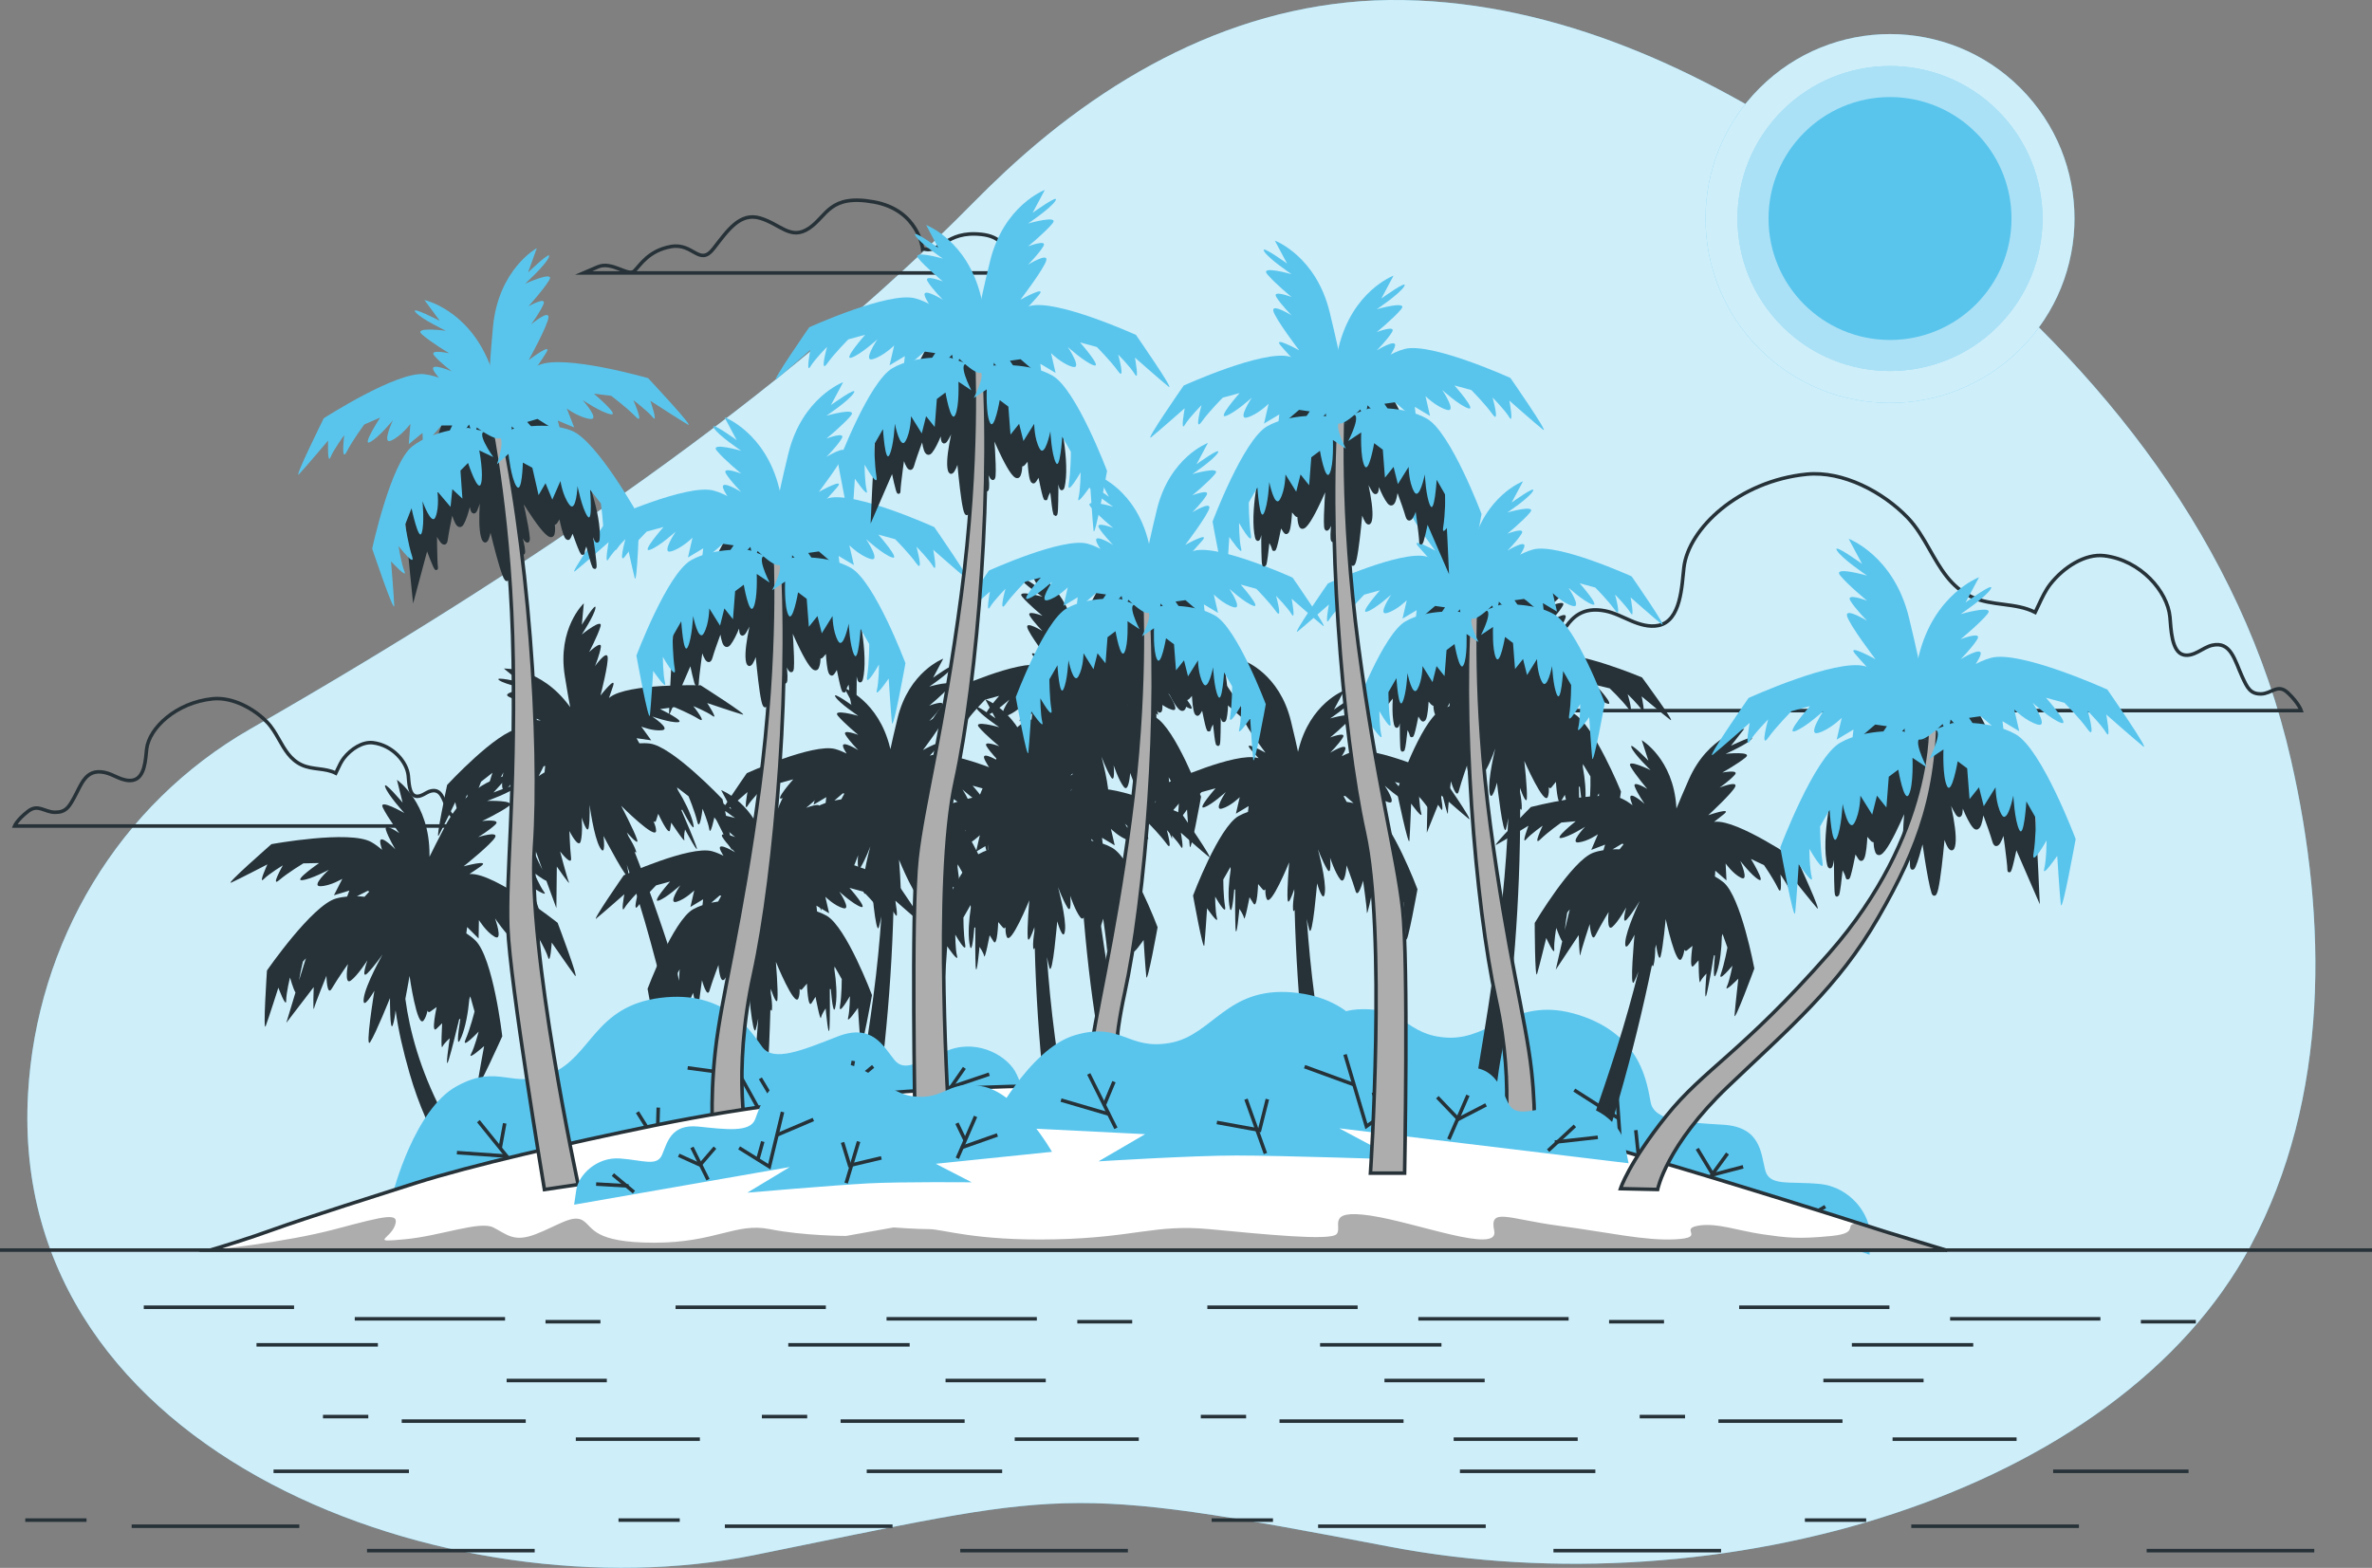<svg xmlns="http://www.w3.org/2000/svg" viewBox="0 0 670.14 443.06"><rect x="0" y="0" width="670.14" height="443.06" fill="#808080" stroke="none"/><g id="freepik--background-simple--inject-369"><g><path d="M546.2,65.87c-9.57-7.7-19.49-14.99-29.61-21.85C481.04,19.9,440.23,.82,396.57,.02c-43.36-.79-81.54,19.57-112.61,48.51-3.09,2.88-6.11,5.83-9.08,8.84-53.89,54.71-125.75,103.7-204.13,148.61-37.28,21.36-60.42,60.37-62.83,103.09-5.82,103.1,120.63,147.44,204.91,130.43,89-17.96,85.74-20.41,179.64-2.45,93.9,17.96,205.77-14.7,243.33-84.92,22.41-41.89,21.78-92.11,11.46-137.36-13.99-61.31-53.22-110.41-101.05-148.91Z" style="fill:#59C5ED;"></path><path d="M546.2,65.87c-9.57-7.7-19.49-14.99-29.61-21.85C481.04,19.9,440.23,.82,396.57,.02c-43.36-.79-81.54,19.57-112.61,48.51-3.09,2.88-6.11,5.83-9.08,8.84-53.89,54.71-125.75,103.7-204.13,148.61-37.28,21.36-60.42,60.37-62.83,103.09-5.82,103.1,120.63,147.44,204.91,130.43,89-17.96,85.74-20.41,179.64-2.45,93.9,17.96,205.77-14.7,243.33-84.92,22.41-41.89,21.78-92.11,11.46-137.36-13.99-61.31-53.22-110.41-101.05-148.91Z" style="fill:#fff; opacity: .7;"></path></g></g><g id="freepik--Clouds--inject-369"><g><path d="M646.34,195.76c-2.82-2.69-4.59,.29-7.55,.33-3.05,.04-3.9-1.77-5.32-4.86-2.12-4.64-3.2-10.11-8.49-8.89-1.39,.32-2.66,1.16-3.96,1.84-1.3,.68-2.73,1.21-4.12,.87-3.45-.84-3.54-7.45-3.85-10.75-.69-7.16-8.24-16-18.54-17.26-5.46-.67-11.54,3.3-15.26,8.05-1.34,1.72-2.32,3.79-3.28,5.86-.33,.7-.65,1.4-.99,2.09-5.56-2.84-12.18-1.68-17.9-4.34-5.98-2.79-8.92-8.13-11.96-13.46-1.8-3.16-3.63-6.32-6.14-8.94-6.96-7.26-18.34-13.31-28.55-12.29-19.27,1.93-33.4,15.42-34.69,26.34-.59,5.03-.77,15.12-7.21,16.41-2.6,.52-5.27-.29-7.71-1.33-2.44-1.04-4.81-2.32-7.42-2.81-9.91-1.87-11.92,6.49-15.89,13.57-2.64,4.71-4.24,7.47-9.95,7.41-5.53-.06-8.85-4.6-14.12-.5-5.78,4.5-7.07,7.71-7.07,7.71h243.77s-.69-2.1-3.78-5.05Z" style="fill: none; stroke: #263238; stroke-miterlimit: 10;"></path><path d="M133.26,230.72c-1.52-1.45-2.47,.16-4.06,.18-1.64,.02-2.1-.95-2.86-2.61-1.14-2.5-1.72-5.44-4.57-4.78-.75,.17-1.43,.63-2.13,.99-.7,.37-1.47,.65-2.22,.47-1.85-.45-1.9-4.01-2.07-5.79-.37-3.85-4.43-8.61-9.98-9.29-2.94-.36-6.21,1.78-8.21,4.33-.72,.92-1.25,2.04-1.77,3.15-.18,.38-.35,.75-.53,1.12-2.99-1.53-6.56-.9-9.64-2.34-3.22-1.5-4.8-4.37-6.44-7.25-.97-1.7-1.95-3.4-3.31-4.81-3.75-3.91-9.87-7.17-15.37-6.62-10.37,1.04-17.98,8.3-18.67,14.18-.32,2.71-.41,8.14-3.88,8.83-1.4,.28-2.84-.16-4.15-.72-1.31-.56-2.59-1.25-3.99-1.51-5.33-1.01-6.41,3.49-8.55,7.3-1.42,2.53-2.28,4.02-5.35,3.99-2.98-.03-4.76-2.48-7.6-.27-3.11,2.42-3.8,4.15-3.8,4.15H135.29s-.37-1.13-2.03-2.72Z" style="fill: none; stroke: #263238; stroke-miterlimit: 10;"></path><path d="M260.65,70.26s-1.15-10.9-13.76-13.19c-12.62-2.29-13.19,4.01-18.35,7.45-5.16,3.44-8.03-1.15-13.76-2.87-5.73-1.72-9.18,3.44-13.19,8.6s-5.73-1.72-12.04-.57c-6.31,1.15-8.6,5.16-10.32,6.88s-6.31-2.87-10.32-1.15l-4.01,1.72h118.71s4.01-9.75-6.31-10.9c-10.32-1.15-11.47,5.73-16.63,4.01Z" style="fill: none; stroke: #263238; stroke-miterlimit: 10;"></path></g></g><g id="freepik--Sun--inject-369"><g><g><circle cx="533.97" cy="61.75" r="52.12" transform="translate(112.73 395.66) rotate(-45)" style="fill:#59C5ED;"></circle><circle cx="533.97" cy="61.75" r="52.12" transform="translate(112.73 395.66) rotate(-45)" style="fill:#fff; opacity: .7;"></circle></g><g><circle cx="533.97" cy="61.75" r="43.09" transform="translate(112.73 395.66) rotate(-45)" style="fill:#59C5ED;"></circle><circle cx="533.97" cy="61.75" r="43.09" transform="translate(112.73 395.66) rotate(-45)" style="fill:#fff; opacity: .49;"></circle></g><circle cx="533.97" cy="61.75" r="34.32" style="fill:#59C5ED;"></circle></g></g><g id="freepik--Island--inject-369"><g><g><path d="M354.27,305.17s15.48-19.04,29.16-19.92c13.69-.89,13.5,7.5,25.76,7.98,12.26,.48,18.99-12.07,36.84-6.41,17.85,5.66,19.27,19.47,20.34,24.76,1.07,5.3,9.99,5.6,20.53,6.26,10.53,.66,10.59,7.98,11.78,12.74,1.19,4.76,6.6,3.16,15.41,3.99,8.81,.84,14.34,8.81,14.22,14.41l-.12,5.59-77.64-27.4,14.16,12.14s-31.89-8.22-44.21-10.97c-12.32-2.74-38.38-6.86-38.38-6.86l14.52-4.64-42.36-11.68Z" style="fill:#59C5ED;"></path><line x1="388.95" y1="313.45" x2="384.8" y2="296.79" style="fill: none; stroke: #263238; stroke-miterlimit: 10;"></line><line x1="387.17" y1="306.31" x2="391.28" y2="300.48" style="fill: none; stroke: #263238; stroke-miterlimit: 10;"></line><line x1="428.64" y1="329.59" x2="426.62" y2="313.41" style="fill: none; stroke: #263238; stroke-miterlimit: 10;"></line><polyline points="432.51 314.72 428.46 322.81 417.16 318.05" style="fill: none; stroke: #263238; stroke-miterlimit: 10;"></polyline><polyline points="470.53 323.18 458.15 328.3 456.67 307.17" style="fill: none; stroke: #263238; stroke-miterlimit: 10;"></polyline><line x1="462.85" y1="326.16" x2="462.15" y2="319.37" style="fill: none; stroke: #263238; stroke-miterlimit: 10;"></line><line x1="506.78" y1="346.17" x2="515.68" y2="340.96" style="fill: none; stroke: #263238; stroke-miterlimit: 10;"></line><line x1="509.15" y1="344.21" x2="521.3" y2="345.53" style="fill: none; stroke: #263238; stroke-miterlimit: 10;"></line><line x1="480.09" y1="336.91" x2="488.05" y2="325.97" style="fill: none; stroke: #263238; stroke-miterlimit: 10;"></line><polyline points="492.47 329.72 483.95 331.97 479.51 324.62" style="fill: none; stroke: #263238; stroke-miterlimit: 10;"></polyline><line x1="457.36" y1="316.09" x2="444.77" y2="308.04" style="fill: none; stroke: #263238; stroke-miterlimit: 10;"></line><line x1="388.11" y1="309.25" x2="375.55" y2="302.31" style="fill: none; stroke: #263238; stroke-miterlimit: 10;"></line></g><path d="M88.63,278.87s-.28,7.59,.09,6.07c.38-1.52,3.51-9.2,3.51-9.2,0,0,.09,6.07,1.52,3.6,.81-1.4,2.17-3.45,3.19-4.95,.78-1.14,1.36-1.97,1.36-1.97,0,0-1.14,6.17,.85,4.65,1.99-1.52,4.65-5.69,4.65-5.69,0,0-1.97,5.62,0,3.65s4.29-5.33,4.29-5.33c0,0-4.87,8.64-5.33,12.46-.46,3.83,3.01-2.2,3.01-2.2,0,0-2.78,17.04-1.16,14.49,1.62-2.55,5.57-12.41,5.57-12.41,0,0-.06,10.09,.81,7.59,.37-1.05,.61-2.65,.77-4.15,.79,5.76,2.14,11.52,3.92,17.72,5.17,18.11,13.85,29.98,24.5,46.87,.71,1.13,1.37,2.23,1.99,3.3h6.67c-5.42-8.97-12.58-17.02-24.03-39.25-6.19-12.01-9.09-22.87-10.29-31.86,.63-3.16,1.18-6.49,1.18-6.49,0,0,2.14,15.07,4,12.58,.52-.7,.86-1.71,1.09-2.78,.13,.41,.37,.58,.77,.29l1.8-1.28s-1.68,7.71-.06,6.14l1.62-1.57s-.46,7.77,.06,6.67c.52-1.1,2.09-2.43,2.09-2.43,0,0-1.62,10.43-.23,5.86,.79-2.6,2.01-7.56,2.92-11.35,.08,.12,.18,.14,.29,.08-.67,4.2-1.23,8.83,.33,5.01,1.14-2.79,1.86-6.79,2.22-10.66,.16-.48,.26-.79,.26-.79l1.21,4.29s-.3,1.21-.77,2.8c-.47,1.59-1.1,3.57-1.77,5.11-1.34,3.09,3.69-2.22,3.69-2.22,0,0-1.07,4.29-2.14,6.31-1.07,2.01,3.69-2.22,3.69-2.22,0,0-1.61,8.72-1.94,11.2-.33,2.48,7.07-13.97,7.07-13.97,0,0-2.56-22.27-7.65-27.14-.77-.73-1.62-1.38-2.51-1.95l.24-1.78,3.23,3.23,.09-5.22s1.99,3.32,4.46,4.74c2.47,1.42,.09-5.22,.09-5.22,0,0,3.22,4.84,5.31,6.17,2.09,1.33-1.99-6.54-1.99-6.54l3.89,2.18s.64,1.07,1.43,2.53c.79,1.46,1.74,3.31,2.36,4.87,1.23,3.13,1.04-4.17,1.04-4.17,0,0,2.28,3.79,2.94,5.98,.66,2.18,1.04-4.17,1.04-4.17,0,0,5.03,7.3,6.54,9.3,1.52,1.99-4.87-14.88-4.87-14.88,0,0-17.54-13.95-24.59-13.8-.11,0-.23,.02-.34,.02,1.33-.87,2.47-1.66,3.21-2.18,2.94-2.09-4.84,0-4.84,0,0,0,8.06-6.45,8.92-8.25s-4.84,0-4.84,0c0,0,3.32-1.99,4.93-3.6s-3.79-.95-3.79-.95c0,0,5.03-2.37,7.49-4.17s-6.07-1.52-6.07-1.52c0,0,6.64-2.37,8.25-3.98,1.61-1.61-6.45,1.61-6.45,1.61l4.46-4.93s-11.19,1.23-18.12,14.42c-2.02,3.85-3.43,6.64-4.42,8.67,0-.17,0-.33,0-.5,.09-14.89-9.2-21.25-9.2-21.25l1.61,6.45s-5.6-6.64-4.93-4.46c.66,2.18,5.41,7.4,5.41,7.4,0,0-7.4-4.27-6.07-1.52,1.33,2.75,4.65,7.21,4.65,7.21,0,0-4.46-3.13-3.79-.95s2.66,5.5,2.66,5.5c0,0-4.17-4.27-4.27-2.28-.02,.47,.19,1.36,.52,2.44-.94-.83-1.95-1.59-3.05-2.21-6.15-3.45-28.19,.6-28.19,.6,0,0-13.58,11.88-11.3,10.84s10.15-5.12,10.15-5.12c0,0-2.66,5.79-1.04,4.17,1.61-1.61,5.41-3.89,5.41-3.89,0,0-3.6,6.36-1.04,4.17,1.28-1.09,2.99-2.28,4.38-3.19,1.39-.91,2.45-1.55,2.45-1.55l4.46-.09s-7.3,5.03-4.84,4.84c2.47-.19,7.59-2.94,7.59-2.94,0,0-5.22,4.74-2.37,4.65s6.17-2.09,6.17-2.09l-2.37,4.65,4.36-1.33-.63,1.69c-1.06,.09-2.11,.26-3.13,.55-6.79,1.9-19.52,20.35-19.52,20.35,0,0-1.21,18-.34,15.65,.87-2.35,3.56-10.8,3.56-10.8,0,0,2.21,5.97,2.21,3.69,0-2.28,1.08-6.57,1.08-6.57,0,0,.88,3.19,1.54,4.25-1.51,4.96-2.58,8.56-2.58,8.56l7.78-10.15Zm15.25-27.13l.47,.19c-.45,.49-.91,.99-1.36,1.49-.7-.08-1.42-.13-2.15-.16l3.04-1.52Zm-18.93,22.8c.34-1.63,.64-2.83,.64-2.83l.87-.91c-.08,.22-.17,.42-.24,.65-.6,1.91-1.19,3.8-1.74,5.6,.15-.87,.31-1.74,.47-2.51Z" style="fill:#263238;"></path><path d="M386.95,191.71s18.49-9.01,24.78-7.48c1.12,.27,2.21,.7,3.24,1.2-.56-.87-.97-1.61-1.07-2.03-.41-1.78,4.33,.96,4.33,.96,0,0-2.58-2.44-3.7-4.21-1.12-1.77,3.59-.1,3.59-.1,0,0-4.03-3.12-5.89-5.23-1.85-2.1,5.74-.15,5.74-.15,0,0-5.48-3.44-6.6-5.21-1.12-1.77,5.46,2.73,5.46,2.73l-3.02-5.31s9.79,3.33,13.37,16.52c.04,.15,.08,.3,.12,.45,.37-2.04,.93-4.86,1.77-8.76,2.87-13.36,12.46-17.21,12.46-17.21l-2.73,5.46s6.33-4.84,5.31-3.02c-1.03,1.82-6.31,5.56-6.31,5.56,0,0,7.48-2.36,5.74-.15-1.74,2.2-5.6,5.54-5.6,5.54,0,0,4.62-1.92,3.59-.1-1.03,1.82-3.47,4.4-3.47,4.4,0,0,4.59-3,4.28-1.19s-5.85,9.49-5.85,9.49c0,0,6.36-3.76,4.28-1.19-.53,.65-1.34,1.62-2.3,2.72,.1-.03,.2-.07,.3-.1,6.19-1.87,25.14,6.14,25.14,6.14,0,0,9.81,13.34,7.97,11.96s-8.08-6.61-8.08-6.61c0,0,1.23,5.71,.11,3.95-1.12-1.77-4.07-4.56-4.07-4.56,0,0,1.97,6.41,.11,3.95-.93-1.23-2.23-2.63-3.29-3.73-1.06-1.09-1.89-1.88-1.89-1.88l-3.98-.97s5.55,5.96,3.37,5.3c-2.17-.66-6.22-4.14-6.22-4.14,0,0,3.73,5.29,1.2,4.64-2.53-.65-5.11-3.09-5.11-3.09l1.2,4.64-3.65-2.06,.23,1.63c.93,.29,1.84,.65,2.7,1.11,5.7,3.06,13.45,22.11,13.45,22.11,0,0-2.49,16.37-2.81,14.09-.32-2.28-1.05-10.38-1.05-10.38,0,0-3.17,4.91-2.71,2.87,.45-2.04,.34-6.1,.34-6.1,0,0-3.14,5.93-2.71,2.87,.21-1.53,.29-3.44,.31-4.96,.02-1.52,0-2.67,0-2.67l-2.13-3.5s-.01,.3-.03,.76c.64,3.51,.98,7.22,.67,9.97-.43,3.76-1.08-.48-1.52-4.35-.09,.08-.18,.09-.28,0,.13,3.58,.28,8.26,.22,10.76-.1,4.39-1.24-5.23-1.24-5.23,0,0-1.06,1.56-1.24,2.67-.19,1.1-1.69-5.88-1.69-5.88l-1.05,1.78c-1.05,1.78-1.46-5.45-1.46-5.45l-1.27,1.57c-.28,.35-.53,.26-.75-.07,.07,1.01,.02,1.98-.27,2.73-1.03,2.66-6.64-10.14-6.64-10.14,0,0,.87,7.88,.72,10.52-.1,1.79-1.24-.95-1.95-2.89,0,.39,.01,.79,.02,1.18,.29,1.55,.55,3.4,.48,4.6-.04,.58-.21,.5-.44,.05,.05,25.94-2.17,53.33-5.26,69.4-4.57,23.78-.35,39.76-.35,39.76l-8.04,.22s-1.19-8.96-.11-21.77c1.08-12.81,5.35-29.96,8.74-62.23,.86-8.21,1.37-15.86,1.65-22.72-.22,1.31-.44,2.44-.64,3.11-.81,2.66-2.55-13.1-2.55-13.1,0,0-1.59,6.19-2.12,2.69s1.64-12.33,1.64-12.33c0,0-1.22,3.54-2.48,5.77s-.9-3.23-.9-3.23c0,0-1.32,4.34-2.71,6.18s-1.9-3.9-1.9-3.9c0,0-.31,.88-.72,2.08-.53,1.58-1.23,3.73-1.6,5.16-.65,2.53-2.23-2.81-2.23-2.81,0,0-.87,7.56-.84,9,.04,1.44-1.58-5.34-1.58-5.34l-4.38,10.89s.06-3.45,.17-8.21c-.84-.77-2.41-3.38-2.41-3.38,0,0,.11,4.06,.67,6.08,.56,2.02-2.86-2.72-2.86-2.72,0,0-.29,8.13-.49,10.42-.19,2.29-3.56-13.92-3.56-13.92,0,0,6.71-19.44,12.24-22.8,.83-.51,1.72-.91,2.63-1.25l.14-1.64-3.53,2.25,.95-4.69s-2.44,2.58-4.94,3.36c-2.49,.79,.95-4.69,.95-4.69,0,0-3.85,3.69-5.98,4.47-2.13,.78,3.08-5.47,3.08-5.47l-3.92,1.18s-.79,.83-1.79,1.98c-1,1.15-2.22,2.62-3.08,3.9-1.73,2.56-.11-3.95-.11-3.95,0,0-2.79,2.95-3.82,4.77-1.03,1.82-.11-3.95-.11-3.95,0,0-5.96,5.55-7.71,7.03-1.76,1.48,7.32-12.37,7.32-12.37Zm52.37,8.11h.01v0Zm-36.19,21.69c.05,.72,.12,1.52,.2,2.33,.05-1.73,.1-3.55,.16-5.38,0-.21,.04-.42,.05-.63l-.55,1.02s.03,1.14,.13,2.66Zm10.75-23.12c.27-.55,.55-1.11,.83-1.65l-.46-.05-2.32,2.09c.66-.16,1.31-.29,1.94-.39Z" style="fill:#263238;"></path><path d="M422.85,238.67c2.02-1.1,8.97-5.33,8.97-5.33,0,0-2.07,5.47-.69,3.89,1.37-1.58,4.71-3.9,4.71-3.9,0,0-2.9,6.05-.69,3.89,1.1-1.08,2.59-2.27,3.8-3.2,1.21-.92,2.15-1.58,2.15-1.58l4.08-.37s-6.37,5.06-4.12,4.74,6.76-3.17,6.76-3.17c0,0-4.48,4.67-1.88,4.41,2.6-.27,5.51-2.3,5.51-2.3l-1.88,4.41,3.91-1.49-.47,1.58c-.96,.15-1.92,.37-2.83,.7-6.09,2.17-16.59,19.86-16.59,19.86,0,0,.03,16.56,.68,14.36,.65-2.2,2.58-10.11,2.58-10.11,0,0,2.4,5.33,2.26,3.24-.14-2.09,.57-6.09,.57-6.09,0,0,1.01,2.87,1.68,3.8-1.07,4.63-1.82,8.01-1.82,8.01l6.48-9.78s.22,6.97,.47,5.55c.25-1.41,2.63-8.65,2.63-8.65,0,0,.47,5.55,1.62,3.2,.65-1.33,1.77-3.29,2.61-4.74,.64-1.1,1.12-1.89,1.12-1.89,0,0-.65,5.72,1.08,4.2,1.73-1.52,3.9-5.5,3.9-5.5,0,0-1.45,5.27,.23,3.34,1.68-1.93,3.59-5.15,3.59-5.15,0,0-3.91,8.22-4.1,11.75s2.62-2.21,2.62-2.21c0,0-1.47,15.78-.15,13.34,.34-.62,.78-1.68,1.25-2.92-1.66,6.66-3.7,14.05-6.2,21.92-9.24,29.06-16.54,44.88-20.4,56.91h6.53c1.17-4.25,2.72-8.91,4.77-13.85,6.26-15.12,13.96-41.5,19.14-66.91,.14,.49,.29,.61,.45,.04,.32-1.16,.43-3.03,.46-4.6,.07-.39,.15-.78,.22-1.16,.31,2.05,.87,4.96,1.33,3.23,.68-2.55,1.41-10.44,1.41-10.44,0,0,2.92,13.67,4.46,11.27,.43-.68,.68-1.62,.82-2.62,.15,.37,.38,.5,.72,.22l1.56-1.28s-1.05,7.17,.33,5.63l1.39-1.54s.07,7.14,.47,6.1c.41-1.04,1.76-2.36,1.76-2.36,0,0-.83,9.66,.16,5.38,.56-2.43,1.36-7.05,1.95-10.58,.08,.11,.17,.12,.27,.05-.35,3.89-.57,8.17,.61,4.57,.87-2.63,1.27-6.33,1.36-9.9,.12-.45,.19-.74,.19-.74l1.38,3.85s-.2,1.12-.53,2.61c-.33,1.49-.79,3.34-1.3,4.8-1.03,2.91,3.24-2.26,3.24-2.26,0,0-.71,4-1.56,5.91-.85,1.91,3.24-2.26,3.24-2.26,0,0-.92,8.09-1.07,10.38-.15,2.29,5.59-13.24,5.59-13.24,0,0-3.75-20.23-8.72-24.37-.75-.62-1.57-1.16-2.42-1.63l.11-1.65,3.16,2.75-.24-4.78s2.03,2.91,4.38,4.06c2.35,1.15-.24-4.78-.24-4.78,0,0,3.26,4.23,5.25,5.31,1.99,1.08-2.24-5.87-2.24-5.87l3.7,1.75s.65,.94,1.47,2.22c.82,1.29,1.8,2.92,2.47,4.31,1.33,2.79,.69-3.89,.69-3.89,0,0,2.32,3.33,3.07,5.29,.75,1.96,.69-3.89,.69-3.89,0,0,5.06,6.37,6.58,8.1,1.52,1.73-5.4-13.32-5.4-13.32,0,0-16.95-11.66-23.39-11.08-.1,0-.21,.03-.31,.04,1.16-.88,2.15-1.67,2.8-2.2,2.56-2.1-4.43,.31-4.43,.31,0,0,6.98-6.42,7.64-8.12,.67-1.7-4.43,.31-4.43,.31,0,0,2.91-2.03,4.29-3.61,1.37-1.58-3.53-.63-3.53-.63,0,0,4.45-2.49,6.6-4.29,2.14-1.81-5.65-1.01-5.65-1.01,0,0,5.93-2.59,7.3-4.17,1.37-1.58-5.8,1.88-5.8,1.88l3.77-4.8s-10.17,1.84-15.68,14.35c-1.61,3.65-2.72,6.3-3.5,8.22,0-.16-.02-.3-.03-.46-.85-13.64-9.77-18.87-9.77-18.87l1.88,5.8s-5.54-5.73-4.8-3.77c.75,1.96,5.42,6.43,5.42,6.43,0,0-7.04-3.44-5.65-1.01,1.39,2.44,4.71,6.31,4.71,6.31,0,0-4.28-2.58-3.53-.63,.75,1.96,2.78,4.87,2.78,4.87,0,0-4.09-3.65-4.05-1.82,0,.43,.26,1.23,.63,2.2-.91-.7-1.89-1.34-2.93-1.83-5.85-2.77-25.78,2.33-25.78,2.33,0,0-11.68,11.74-9.66,10.64Zm20.49,18.9c-.43,1.79-.85,3.56-1.24,5.24,.08-.81,.17-1.61,.27-2.32,.21-1.51,.41-2.63,.41-2.63l.74-.89c-.06,.2-.13,.4-.18,.61Zm14.93-19.16l.44,.15c-.39,.47-.77,.96-1.15,1.45-.64-.03-1.31-.03-1.98,0l2.69-1.59Z" style="fill:#263238;"></path><path d="M322.6,233.17c1.79-1.44,7.9-6.82,7.9-6.82,0,0-1.08,5.74,0,3.95,1.08-1.79,3.95-4.67,3.95-4.67,0,0-1.79,6.46,0,3.95,.9-1.26,2.15-2.69,3.19-3.81,1.03-1.12,1.84-1.93,1.84-1.93l3.95-1.08s-5.38,6.1-3.23,5.38c2.15-.72,6.1-4.31,6.1-4.31,0,0-3.59,5.38-1.08,4.67,2.51-.72,5.03-3.23,5.03-3.23l-1.08,4.67,3.59-2.15-.18,1.64c-.92,.32-1.82,.7-2.67,1.18-5.62,3.21-12.85,22.46-12.85,22.46,0,0,2.93,16.3,3.19,14.01,.25-2.28,.77-10.41,.77-10.41,0,0,3.3,4.82,2.79,2.79-.51-2.03-.5-6.09-.5-6.09,0,0,3.3,5.84,2.79,2.79-.25-1.52-.38-3.43-.44-4.95-.06-1.52-.06-2.67-.06-2.67l2.03-3.55s.02,.3,.06,.76c-.54,3.53-.79,7.24-.4,9.98,.54,3.75,1.07-.51,1.41-4.39,.09,.08,.18,.09,.28,0-.04,3.58-.05,8.27,.07,10.76,.22,4.39,1.1-5.27,1.1-5.27,0,0,1.1,1.54,1.32,2.63,.22,1.1,1.54-5.92,1.54-5.92l1.1,1.76c1.1,1.76,1.32-5.48,1.32-5.48l1.32,1.54c.29,.34,.54,.25,.75-.09-.04,1.01,.04,1.98,.35,2.72,1.1,2.63,6.36-10.31,6.36-10.31,0,0-.66,7.9-.44,10.53,.15,1.79,1.21-.98,1.88-2.94,0,.39,0,.79,.01,1.18-.25,1.56-.46,3.41-.35,4.61,.05,.58,.22,.5,.45,.04,.65,25.93,3.61,53.25,7.12,69.23,2.4,10.9,2.89,20.19,2.72,27.04h6.95c-.11-2.71-.31-5.75-.68-9.06-1.42-12.77-6.15-29.8-10.41-61.97-1.08-8.18-1.8-15.82-2.27-22.66,.25,1.3,.5,2.42,.72,3.09,.88,2.63,2.19-13.16,2.19-13.16,0,0,1.76,6.14,2.19,2.63,.44-3.51-1.97-12.29-1.97-12.29,0,0,1.32,3.51,2.63,5.7s.82-3.25,.82-3.25c0,0,1.44,4.31,2.87,6.1,1.44,1.79,1.79-3.95,1.79-3.95,0,0,.33,.87,.77,2.06,.58,1.57,1.33,3.69,1.74,5.12,.72,2.51,2.15-2.87,2.15-2.87,0,0,1.08,7.54,1.08,8.97s1.44-5.38,1.44-5.38l4.67,10.77s-.15-3.45-.39-8.2c.82-.8,2.32-3.44,2.32-3.44,0,0,0,4.06-.5,6.09s2.79-2.79,2.79-2.79c0,0,.51,8.12,.77,10.41,.25,2.28,3.19-14.01,3.19-14.01,0,0-7.23-19.26-12.85-22.46-.85-.48-1.75-.87-2.67-1.18l-.18-1.64,3.59,2.15-1.08-4.67s2.51,2.51,5.03,3.23c2.51,.72-1.08-4.67-1.08-4.67,0,0,3.95,3.59,6.1,4.31,2.15,.72-3.23-5.38-3.23-5.38l3.95,1.08s.81,.81,1.84,1.93c1.03,1.12,2.29,2.56,3.19,3.81,1.79,2.51,0-3.95,0-3.95,0,0,2.87,2.87,3.95,4.67,1.08,1.79,0-3.95,0-3.95,0,0,6.1,5.38,7.9,6.82s-7.65-12.17-7.65-12.17c0,0-18.73-8.51-24.97-6.81-1.11,.3-2.19,.76-3.21,1.29,.54-.89,.93-1.63,1.01-2.06,.36-1.79-4.31,1.08-4.31,1.08,0,0,2.51-2.51,3.59-4.31,1.08-1.79-3.59,0-3.59,0,0,0,3.95-3.23,5.74-5.38,1.79-2.15-5.74,0-5.74,0,0,0,5.38-3.59,6.46-5.38s-5.38,2.87-5.38,2.87l2.87-5.38s-9.69,3.59-12.92,16.87c-.04,.15-.07,.3-.11,.45-.43-2.03-1.06-4.83-2.01-8.71-3.23-13.28-12.92-16.87-12.92-16.87l2.87,5.38s-6.46-4.67-5.38-2.87c1.08,1.79,6.46,5.38,6.46,5.38,0,0-7.54-2.15-5.74,0,1.79,2.15,5.74,5.38,5.74,5.38,0,0-4.67-1.79-3.59,0,1.08,1.79,3.59,4.31,3.59,4.31,0,0-4.67-2.87-4.31-1.08,.36,1.79,6.1,9.33,6.1,9.33,0,0-6.46-3.59-4.31-1.08,.54,.63,1.38,1.59,2.37,2.66-.1-.03-.2-.07-.3-.1-6.24-1.7-24.97,6.81-24.97,6.81,0,0-9.45,13.6-7.65,12.17Zm69.28,13.59s0,1.14-.06,2.67c-.03,.72-.07,1.53-.14,2.34-.09-1.73-.19-3.54-.3-5.38-.01-.21-.05-.42-.07-.63l.57,1Zm-11.84-21.85l2.37,2.03c-.66-.14-1.32-.26-1.95-.34-.29-.54-.58-1.09-.88-1.62l.46-.07Z" style="fill:#263238;"></path><path d="M203.28,230.64c1.79-1.44,7.9-6.82,7.9-6.82,0,0-1.08,5.74,0,3.95,1.08-1.79,3.95-4.67,3.95-4.67,0,0-1.79,6.46,0,3.95,.9-1.26,2.15-2.69,3.19-3.81,1.03-1.12,1.84-1.93,1.84-1.93l3.95-1.08s-5.38,6.1-3.23,5.38c2.15-.72,6.1-4.31,6.1-4.31,0,0-3.59,5.38-1.08,4.67,2.51-.72,5.03-3.23,5.03-3.23l-1.08,4.67,3.59-2.15-.18,1.64c-.92,.32-1.82,.7-2.67,1.18-5.62,3.21-12.85,22.46-12.85,22.46,0,0,2.93,16.3,3.19,14.01,.26-2.28,.77-10.41,.77-10.41,0,0,3.3,4.82,2.79,2.79-.51-2.03-.5-6.09-.5-6.09,0,0,1.5,2.65,2.32,3.44-.24,4.75-.39,8.2-.39,8.2l4.67-10.77s1.44,6.82,1.44,5.38,1.08-8.97,1.08-8.97c0,0,1.44,5.38,2.15,2.87,.41-1.43,1.16-3.55,1.74-5.12,.44-1.19,.77-2.06,.77-2.06,0,0,.36,5.74,1.79,3.95,1.44-1.79,2.87-6.1,2.87-6.1,0,0-.5,5.44,.82,3.25,1.32-2.19,2.63-5.7,2.63-5.7,0,0-2.41,8.78-1.97,12.29,.44,3.51,2.19-2.63,2.19-2.63,0,0,1.32,15.8,2.19,13.16,.22-.67,.47-1.79,.72-3.09-.47,6.85-1.18,14.48-2.27,22.66-4.26,32.17-8.99,49.2-10.41,61.97-.4,3.61-.61,6.9-.71,9.79h7c-.22-6.92,.21-16.48,2.7-27.77,3.52-15.98,6.48-43.31,7.12-69.23,.22,.46,.39,.55,.45-.04,.11-1.2-.11-3.05-.35-4.61,0-.4,0-.79,.01-1.18,.66,1.96,1.73,4.73,1.88,2.94,.22-2.63-.44-10.53-.44-10.53,0,0,5.27,12.94,6.36,10.31,.31-.74,.39-1.71,.35-2.72,.21,.33,.46,.43,.75,.09l1.32-1.54s.22,7.24,1.32,5.48l1.1-1.76s1.32,7.02,1.54,5.92c.22-1.1,1.32-2.63,1.32-2.63,0,0,.88,9.65,1.1,5.27,.12-2.49,.11-7.18,.07-10.76,.1,.09,.19,.08,.28,0,.34,3.89,.87,8.14,1.41,4.39,.39-2.74,.14-6.46-.4-9.98,.04-.47,.06-.76,.06-.76l2.03,3.55s0,1.14-.06,2.67c-.06,1.52-.19,3.43-.44,4.95-.51,3.05,2.79-2.79,2.79-2.79,0,0,0,4.06-.5,6.09-.51,2.03,2.79-2.79,2.79-2.79,0,0,.51,8.12,.77,10.41,.26,2.28,3.19-14.01,3.19-14.01,0,0-7.23-19.26-12.85-22.46-.85-.48-1.75-.87-2.67-1.18l-.18-1.64,3.59,2.15-1.08-4.67s2.51,2.51,5.03,3.23c2.51,.72-1.08-4.67-1.08-4.67,0,0,3.95,3.59,6.1,4.31,2.15,.72-3.23-5.38-3.23-5.38l3.95,1.08s.81,.81,1.84,1.93c1.03,1.12,2.29,2.56,3.19,3.81,1.79,2.51,0-3.95,0-3.95,0,0,2.87,2.87,3.95,4.67,1.08,1.79,0-3.95,0-3.95,0,0,6.1,5.38,7.9,6.82,1.79,1.44-7.65-12.17-7.65-12.17,0,0-18.73-8.51-24.97-6.81-.1,.03-.2,.07-.3,.1,.99-1.07,1.83-2.02,2.37-2.66,2.15-2.51-4.31,1.08-4.31,1.08,0,0,5.74-7.54,6.1-9.33,.36-1.79-4.31,1.08-4.31,1.08,0,0,2.51-2.51,3.59-4.31,1.08-1.79-3.59,0-3.59,0,0,0,3.95-3.23,5.74-5.38s-5.74,0-5.74,0c0,0,5.38-3.59,6.46-5.38s-5.38,2.87-5.38,2.87l2.87-5.38s-9.69,3.59-12.92,16.87c-.94,3.88-1.58,6.68-2.01,8.71-.04-.15-.07-.3-.11-.45-3.23-13.28-12.92-16.87-12.92-16.87l2.87,5.38s-6.46-4.67-5.38-2.87,6.46,5.38,6.46,5.38c0,0-7.54-2.15-5.74,0,1.79,2.15,5.74,5.38,5.74,5.38,0,0-4.67-1.79-3.59,0s3.59,4.31,3.59,4.31c0,0-4.67-2.87-4.31-1.08,.08,.42,.47,1.17,1.01,2.06-1.02-.53-2.1-.98-3.21-1.29-6.24-1.7-24.97,6.81-24.97,6.81,0,0-9.45,13.6-7.65,12.17Zm23.48,15.02c-.11,1.83-.21,3.65-.3,5.38-.06-.81-.11-1.62-.14-2.34-.06-1.52-.06-2.67-.06-2.67l.57-1c-.02,.21-.06,.41-.07,.63Zm11.34-21.48l.46,.07c-.3,.54-.59,1.08-.88,1.63-.64,.09-1.29,.2-1.95,.34l2.37-2.03Z" style="fill:#263238;"></path><path d="M168.49,259.52c1.79-1.44,7.9-6.82,7.9-6.82,0,0-1.08,5.74,0,3.95,1.08-1.79,3.95-4.67,3.95-4.67,0,0-1.79,6.46,0,3.95,.9-1.26,2.15-2.69,3.19-3.81,1.03-1.12,1.84-1.93,1.84-1.93l3.95-1.08s-5.38,6.1-3.23,5.38c2.15-.72,6.1-4.31,6.1-4.31,0,0-3.59,5.38-1.08,4.67,2.51-.72,5.03-3.23,5.03-3.23l-1.08,4.67,3.59-2.15-.18,1.64c-.92,.32-1.82,.7-2.67,1.18-5.62,3.21-12.85,22.46-12.85,22.46,0,0,2.93,16.3,3.19,14.01s.77-10.41,.77-10.41c0,0,3.3,4.82,2.79,2.79-.51-2.03-.5-6.09-.5-6.09,0,0,1.5,2.65,2.32,3.44-.24,4.75-.39,8.2-.39,8.2l4.67-10.77s1.44,6.82,1.44,5.38,1.08-8.97,1.08-8.97c0,0,1.44,5.38,2.15,2.87,.41-1.43,1.16-3.55,1.74-5.12,.44-1.19,.77-2.06,.77-2.06,0,0,.36,5.74,1.79,3.95,1.44-1.79,2.87-6.1,2.87-6.1,0,0-.5,5.44,.82,3.25,1.32-2.19,2.63-5.7,2.63-5.7,0,0-2.41,8.78-1.97,12.29,.44,3.51,2.19-2.63,2.19-2.63,0,0,1.32,15.8,2.19,13.16,.22-.67,.47-1.79,.72-3.09-.47,6.85-1.18,14.48-2.27,22.66-2.47,18.7-5.11,32.27-7.16,42.88h5.98c3.41-16.11,6.25-42.78,6.88-68.12,.22,.46,.39,.55,.45-.04,.11-1.2-.11-3.05-.35-4.61,0-.4,0-.79,.01-1.18,.66,1.96,1.73,4.73,1.88,2.94,.22-2.63-.44-10.53-.44-10.53,0,0,5.27,12.94,6.36,10.31,.31-.74,.39-1.71,.35-2.72,.21,.33,.46,.43,.75,.09l1.32-1.54s.22,7.24,1.32,5.48l1.1-1.76s1.32,7.02,1.54,5.92c.22-1.1,1.32-2.63,1.32-2.63,0,0,.88,9.65,1.1,5.27,.12-2.49,.11-7.18,.07-10.76,.1,.09,.19,.08,.28,0,.34,3.89,.87,8.14,1.41,4.39,.39-2.74,.14-6.46-.4-9.98,.04-.47,.06-.76,.06-.76l2.03,3.55s0,1.14-.06,2.67c-.06,1.52-.19,3.43-.44,4.95-.51,3.05,2.79-2.79,2.79-2.79,0,0,0,4.06-.5,6.09s2.79-2.79,2.79-2.79c0,0,.51,8.12,.77,10.41s3.19-14.01,3.19-14.01c0,0-7.23-19.26-12.85-22.46-.85-.48-1.75-.87-2.67-1.18l-.18-1.64,3.59,2.15-1.08-4.67s2.51,2.51,5.03,3.23c2.51,.72-1.08-4.67-1.08-4.67,0,0,3.95,3.59,6.1,4.31,2.15,.72-3.23-5.38-3.23-5.38l3.95,1.08s.81,.81,1.84,1.93c1.03,1.12,2.29,2.56,3.19,3.81,1.79,2.51,0-3.95,0-3.95,0,0,2.87,2.87,3.95,4.67,1.08,1.79,0-3.95,0-3.95,0,0,6.1,5.38,7.9,6.82,1.79,1.44-7.65-12.17-7.65-12.17,0,0-18.73-8.51-24.97-6.81-.1,.03-.2,.07-.3,.1,.99-1.07,1.83-2.02,2.37-2.66,2.15-2.51-4.31,1.08-4.31,1.08,0,0,5.74-7.54,6.1-9.33,.36-1.79-4.31,1.08-4.31,1.08,0,0,2.51-2.51,3.59-4.31s-3.59,0-3.59,0c0,0,3.95-3.23,5.74-5.38,1.79-2.15-5.74,0-5.74,0,0,0,5.38-3.59,6.46-5.38,1.08-1.79-5.38,2.87-5.38,2.87l2.87-5.38s-9.69,3.59-12.92,16.87c-.94,3.88-1.58,6.68-2.01,8.71-.04-.15-.07-.3-.11-.45-3.23-13.28-12.92-16.87-12.92-16.87l2.87,5.38s-6.46-4.67-5.38-2.87c1.08,1.79,6.46,5.38,6.46,5.38,0,0-7.54-2.15-5.74,0,1.79,2.15,5.74,5.38,5.74,5.38,0,0-4.67-1.79-3.59,0,1.08,1.79,3.59,4.31,3.59,4.31,0,0-4.67-2.87-4.31-1.08,.08,.42,.47,1.17,1.01,2.06-1.02-.53-2.1-.98-3.21-1.29-6.24-1.7-24.97,6.81-24.97,6.81,0,0-9.45,13.6-7.65,12.17Zm23.48,15.02c-.11,1.83-.21,3.65-.3,5.38-.06-.81-.11-1.62-.14-2.34-.06-1.52-.06-2.67-.06-2.67l.57-1c-.02,.21-.06,.41-.07,.63Zm11.34-21.48l.46,.07c-.3,.54-.59,1.08-.88,1.63-.64,.09-1.29,.2-1.95,.34l2.37-2.03Z" style="fill:#263238;"></path><path d="M126.32,221.82s13.96-15.11,20.38-15.96c1.15-.15,2.31-.15,3.46-.06-.84-.61-1.49-1.15-1.73-1.5-1.03-1.52,4.39-.68,4.39-.68,0,0-3.29-1.34-4.98-2.58s3.31-1.39,3.31-1.39c0,0-4.89-1.45-7.38-2.74-2.49-1.29,5.29-2.23,5.29-2.23,0,0-6.35-1.22-8.04-2.46-1.69-1.24,6.08,.56,6.08,.56l-4.73-3.85s10.33-.45,18.45,10.54c.09,.13,.18,.25,.27,.37-.39-2.04-.89-4.87-1.52-8.8-2.17-13.5,5.37-20.56,5.37-20.56l-.56,6.08s4.15-6.81,3.85-4.73c-.3,2.07-3.87,7.47-3.87,7.47,0,0,6.11-4.91,5.29-2.23-.82,2.68-3.21,7.19-3.21,7.19,0,0,3.61-3.46,3.31-1.39-.3,2.07-1.64,5.36-1.64,5.36,0,0,3.19-4.46,3.55-2.66,.36,1.79-2.01,10.97-2.01,10.97,0,0,4.56-5.81,3.55-2.66-.25,.79-.66,2-1.15,3.37,.08-.07,.16-.14,.24-.2,5.09-3.99,25.66-3.4,25.66-3.4,0,0,13.98,8.88,11.77,8.25s-9.92-3.23-9.92-3.23c0,0,3.22,4.88,1.53,3.64-1.69-1.24-5.45-2.77-5.45-2.77,0,0,4.16,5.26,1.53,3.64-1.31-.81-3.03-1.65-4.42-2.28-1.39-.63-2.44-1.07-2.44-1.07l-4.06,.54s7.33,3.54,5.07,3.71c-2.26,.17-7.3-1.61-7.3-1.61,0,0,5.4,3.57,2.8,3.88s-5.88-1.03-5.88-1.03l2.8,3.88-4.14-.59,.8,1.44c.97-.06,1.95-.06,2.92,.06,6.42,.78,20.56,15.73,20.56,15.73,0,0,3.62,16.16,2.5,14.15-1.12-2.01-4.74-9.3-4.74-9.3,0,0-1.17,5.73-1.49,3.66-.32-2.07-1.9-5.81-1.9-5.81,0,0-.78,6.66-1.49,3.66-.36-1.5-.98-3.31-1.51-4.73-.53-1.43-.98-2.48-.98-2.48l-3.25-2.49s.1,.28,.24,.73c1.87,3.04,3.53,6.37,4.24,9.05,.96,3.66-1.18-.05-3-3.5-.05,.11-.13,.15-.26,.1,1.42,3.29,3.26,7.6,4.11,9.94,1.5,4.13-3.05-4.43-3.05-4.43,0,0-.42,1.84-.19,2.94,.22,1.1-3.71-4.86-3.71-4.86l-.33,2.04c-.33,2.04-3.34-4.55-3.34-4.55l-.62,1.93c-.14,.43-.4,.44-.73,.21,.43,.91,.73,1.84,.74,2.64,0,2.85-9.86-7.04-9.86-7.04,0,0,3.67,7.03,4.49,9.54,.56,1.71-1.5-.44-2.87-1.99,.15,.37,.3,.73,.45,1.1,.83,1.34,1.75,2.97,2.11,4.11,.18,.56-.01,.54-.4,.21,9.46,24.15,17.32,50.49,20.27,66.58,4.37,23.82,14.09,37.18,14.09,37.18l-7.41,3.12s-4.36-7.92-8-20.24c-3.64-12.32-5.88-29.86-14.43-61.16-2.17-7.96-4.47-15.28-6.7-21.77,.27,1.3,.48,2.43,.53,3.13,.21,2.77-7.12-11.28-7.12-11.28,0,0,.76,6.34-1,3.28s-2.94-12.09-2.94-12.09c0,0,.15,3.75-.22,6.28-.36,2.53-2.01-2.68-2.01-2.68,0,0,.35,4.53-.28,6.74-.63,2.21-3.19-2.94-3.19-2.94,0,0,.03,.93,.09,2.2,.08,1.67,.2,3.92,.38,5.39,.31,2.59-3.1-1.81-3.1-1.81,0,0,1.93,7.37,2.49,8.69s-3.41-4.41-3.41-4.41l-.13,11.74s-1.2-3.24-2.82-7.71c-1.07-.41-3.47-2.28-3.47-2.28,0,0,1.57,3.74,2.83,5.42,1.25,1.68-3.66-1.49-3.66-1.49,0,0,2.68,7.69,3.33,9.89,.65,2.2-8.37-11.68-8.37-11.68,0,0-.8-20.56,3.14-25.69,.59-.77,1.28-1.48,2-2.12l-.47-1.58-2.47,3.38-.82-4.72s-1.34,3.29-3.38,4.93-.82-4.72-.82-4.72c0,0-2.25,4.84-3.96,6.34-1.71,1.5,.89-6.22,.89-6.22l-3.22,2.52s-.43,1.06-.95,2.49-1.12,3.24-1.46,4.75c-.68,3.01-1.53-3.64-1.53-3.64,0,0-1.53,3.76-1.83,5.83-.3,2.07-1.53-3.64-1.53-3.64,0,0-3.54,7.33-4.64,9.35-1.1,2.02,2.34-14.18,2.34-14.18Zm51.75-11.44h0Zm-25.85,33.33c.31,.65,.66,1.38,1.03,2.1-.58-1.63-1.19-3.34-1.81-5.07-.07-.2-.12-.4-.18-.61l-.14,1.15s.44,1.05,1.09,2.43Zm1.63-25.45c.05-.61,.11-1.23,.18-1.84l-.45,.12-1.4,2.79c.56-.39,1.11-.75,1.67-1.07Z" style="fill:#263238;"></path><path d="M346.07,193.09s-18.73-8.51-24.97-6.81c-1.11,.3-2.19,.76-3.21,1.29,.54-.89,.93-1.63,1.01-2.06,.36-1.79-4.31,1.08-4.31,1.08,0,0,2.51-2.51,3.59-4.31,1.08-1.79-3.59,0-3.59,0,0,0,3.95-3.23,5.74-5.38,1.79-2.15-5.74,0-5.74,0,0,0,5.38-3.59,6.46-5.38,1.08-1.79-5.38,2.87-5.38,2.87l2.87-5.38s-9.69,3.59-12.92,16.87c-.04,.15-.07,.3-.11,.45-.43-2.03-1.06-4.83-2.01-8.71-3.23-13.28-12.92-16.87-12.92-16.87l2.87,5.38s-6.46-4.67-5.38-2.87c1.08,1.79,6.46,5.38,6.46,5.38,0,0-7.54-2.15-5.74,0,1.79,2.15,5.74,5.38,5.74,5.38,0,0-4.67-1.79-3.59,0,1.08,1.79,3.59,4.31,3.59,4.31,0,0-4.67-2.87-4.31-1.08,.36,1.79,6.1,9.33,6.1,9.33,0,0-6.46-3.59-4.31-1.08,.54,.63,1.38,1.59,2.37,2.66-.1-.03-.2-.07-.3-.1-6.24-1.7-24.97,6.81-24.97,6.81,0,0-9.45,13.6-7.65,12.17,1.79-1.44,7.9-6.82,7.9-6.82,0,0-1.08,5.74,0,3.95,1.08-1.79,3.95-4.67,3.95-4.67,0,0-1.79,6.46,0,3.95,.9-1.26,2.15-2.69,3.19-3.81,1.03-1.12,1.84-1.93,1.84-1.93l3.95-1.08s-5.38,6.1-3.23,5.38c2.15-.72,6.1-4.31,6.1-4.31,0,0-3.59,5.38-1.08,4.67,2.51-.72,5.03-3.23,5.03-3.23l-1.08,4.67,3.59-2.15-.18,1.64c-.92,.32-1.82,.7-2.67,1.18-5.62,3.21-12.85,22.46-12.85,22.46,0,0,2.93,16.3,3.19,14.01,.25-2.28,.77-10.41,.77-10.41,0,0,3.3,4.82,2.79,2.79-.51-2.03-.5-6.09-.5-6.09,0,0,3.3,5.84,2.79,2.79-.25-1.52-.38-3.43-.44-4.95-.06-1.52-.06-2.67-.06-2.67l2.03-3.55s.02,.3,.06,.76c-.54,3.53-.79,7.24-.4,9.98,.54,3.75,1.07-.51,1.41-4.39,.09,.08,.18,.09,.28,0-.04,3.58-.05,8.27,.07,10.76,.22,4.39,1.1-5.27,1.1-5.27,0,0,1.1,1.54,1.32,2.63,.22,1.1,1.54-5.92,1.54-5.92l1.1,1.76c1.1,1.76,1.32-5.48,1.32-5.48l1.32,1.54c.29,.34,.54,.25,.75-.09-.04,1.01,.04,1.98,.35,2.72,1.1,2.63,6.36-10.31,6.36-10.31,0,0-.66,7.9-.44,10.53,.15,1.79,1.21-.98,1.88-2.94,0,.39,0,.79,.01,1.18-.25,1.56-.46,3.41-.35,4.61,.05,.58,.22,.5,.45,.04,.64,25.93,3.61,53.25,7.12,69.23,5.2,23.65,1.42,39.74,1.42,39.74h8.04s.95-8.99-.47-21.76c-1.42-12.77-6.15-29.8-10.41-61.97-1.08-8.18-1.8-15.82-2.27-22.66,.25,1.3,.5,2.42,.72,3.09,.88,2.63,2.19-13.16,2.19-13.16,0,0,1.76,6.14,2.19,2.63,.44-3.51-1.97-12.29-1.97-12.29,0,0,1.32,3.51,2.63,5.7,1.32,2.19,.82-3.25,.82-3.25,0,0,1.44,4.31,2.87,6.1,1.44,1.79,1.79-3.95,1.79-3.95,0,0,.33,.87,.77,2.06,.58,1.57,1.33,3.69,1.74,5.12,.72,2.51,2.15-2.87,2.15-2.87,0,0,1.08,7.54,1.08,8.97s1.44-5.38,1.44-5.38l4.67,10.77s-.15-3.45-.39-8.2c.82-.8,2.32-3.44,2.32-3.44,0,0,0,4.06-.5,6.09s2.79-2.79,2.79-2.79c0,0,.51,8.12,.77,10.41,.25,2.28,3.19-14.01,3.19-14.01,0,0-7.23-19.26-12.85-22.46-.85-.48-1.75-.87-2.67-1.18l-.18-1.64,3.59,2.15-1.08-4.67s2.51,2.51,5.03,3.23c2.51,.72-1.08-4.67-1.08-4.67,0,0,3.95,3.59,6.1,4.31,2.15,.72-3.23-5.38-3.23-5.38l3.95,1.08s.81,.81,1.84,1.93c1.03,1.12,2.29,2.56,3.19,3.81,1.79,2.51,0-3.95,0-3.95,0,0,2.87,2.87,3.95,4.67,1.08,1.79,0-3.95,0-3.95,0,0,6.1,5.38,7.9,6.82,1.79,1.44-7.65-12.17-7.65-12.17Zm-52.13,9.51v.02h-.02l.02-.02Zm36.75,20.71c-.03,.72-.08,1.53-.14,2.34-.09-1.73-.19-3.54-.3-5.38-.01-.21-.05-.42-.07-.63l.57,1s0,1.14-.06,2.67Zm-11.36-22.83c-.29-.54-.58-1.09-.88-1.62l.46-.07,2.37,2.03c-.66-.14-1.32-.26-1.95-.34Z" style="fill:#263238;"></path><path d="M249.18,243.91c1.79-1.44,7.9-6.82,7.9-6.82,0,0-1.08,5.74,0,3.95,1.08-1.79,3.95-4.67,3.95-4.67,0,0-1.79,6.46,0,3.95,.9-1.26,2.15-2.69,3.19-3.81,1.03-1.12,1.84-1.93,1.84-1.93l3.95-1.08s-5.38,6.1-3.23,5.38c2.15-.72,6.1-4.31,6.1-4.31,0,0-3.59,5.38-1.08,4.67,2.51-.72,5.03-3.23,5.03-3.23l-1.08,4.67,3.59-2.15-.18,1.64c-.92,.32-1.82,.7-2.67,1.18-5.62,3.21-12.85,22.46-12.85,22.46,0,0,2.93,16.3,3.19,14.01,.25-2.28,.77-10.41,.77-10.41,0,0,3.3,4.82,2.79,2.79-.51-2.03-.5-6.09-.5-6.09,0,0,3.3,5.84,2.79,2.79-.25-1.52-.38-3.43-.44-4.95-.06-1.52-.06-2.67-.06-2.67l2.03-3.55s.02,.3,.06,.76c-.54,3.53-.79,7.24-.4,9.98,.54,3.75,1.07-.51,1.41-4.39,.09,.08,.18,.09,.28,0-.04,3.58-.05,8.27,.07,10.76,.22,4.39,1.1-5.27,1.1-5.27,0,0,1.1,1.54,1.32,2.63,.22,1.1,1.54-5.92,1.54-5.92l1.1,1.76c1.1,1.75,1.32-5.48,1.32-5.48l1.32,1.54c.29,.34,.54,.25,.75-.09-.04,1.01,.04,1.98,.35,2.72,1.1,2.63,6.36-10.31,6.36-10.31,0,0-.66,7.9-.44,10.53,.15,1.79,1.21-.98,1.88-2.94,0,.39,0,.79,.01,1.18-.25,1.56-.46,3.41-.35,4.61,.05,.58,.22,.5,.45,.04,.65,25.93,3.61,53.25,7.12,69.23,1.31,5.96,2.05,11.44,2.42,16.3h6.36c-1.62-12.59-6.13-29.51-10.2-60.29-1.08-8.18-1.8-15.82-2.27-22.66,.25,1.3,.5,2.42,.72,3.09,.88,2.63,2.19-13.16,2.19-13.16,0,0,1.76,6.14,2.19,2.63,.44-3.51-1.97-12.29-1.97-12.29,0,0,1.32,3.51,2.63,5.7,1.32,2.19,.82-3.25,.82-3.25,0,0,1.44,4.31,2.87,6.1,1.44,1.79,1.79-3.95,1.79-3.95,0,0,.33,.87,.77,2.06,.58,1.57,1.33,3.69,1.74,5.12,.72,2.51,2.15-2.87,2.15-2.87,0,0,1.08,7.54,1.08,8.97s1.44-5.38,1.44-5.38l4.67,10.77s-.15-3.45-.39-8.2c.82-.8,2.32-3.44,2.32-3.44,0,0,0,4.06-.5,6.09-.51,2.03,2.79-2.79,2.79-2.79,0,0,.51,8.12,.77,10.41,.26,2.28,3.19-14.01,3.19-14.01,0,0-7.23-19.26-12.85-22.46-.85-.48-1.75-.87-2.67-1.18l-.18-1.64,3.59,2.15-1.08-4.67s2.51,2.51,5.03,3.23c2.51,.72-1.08-4.67-1.08-4.67,0,0,3.95,3.59,6.1,4.31,2.15,.72-3.23-5.38-3.23-5.38l3.95,1.08s.81,.81,1.84,1.93c1.03,1.12,2.29,2.56,3.19,3.81,1.79,2.51,0-3.95,0-3.95,0,0,2.87,2.87,3.95,4.67,1.08,1.79,0-3.95,0-3.95,0,0,6.1,5.38,7.9,6.82,1.79,1.44-7.65-12.17-7.65-12.17,0,0-18.73-8.51-24.97-6.81-1.11,.3-2.19,.76-3.21,1.29,.54-.89,.93-1.63,1.01-2.06,.36-1.79-4.31,1.08-4.31,1.08,0,0,2.51-2.51,3.59-4.31,1.08-1.79-3.59,0-3.59,0,0,0,3.95-3.23,5.74-5.38,1.79-2.15-5.74,0-5.74,0,0,0,5.38-3.59,6.46-5.38,1.08-1.79-5.38,2.87-5.38,2.87l2.87-5.38s-9.69,3.59-12.92,16.87c-.04,.15-.07,.3-.11,.45-.43-2.03-1.06-4.83-2.01-8.71-3.23-13.28-12.92-16.87-12.92-16.87l2.87,5.38s-6.46-4.67-5.38-2.87,6.46,5.38,6.46,5.38c0,0-7.54-2.15-5.74,0s5.74,5.38,5.74,5.38c0,0-4.67-1.79-3.59,0,1.08,1.79,3.59,4.31,3.59,4.31,0,0-4.67-2.87-4.31-1.08,.36,1.79,6.1,9.33,6.1,9.33,0,0-6.46-3.59-4.31-1.08,.54,.63,1.38,1.59,2.37,2.66-.1-.03-.2-.07-.3-.1-6.24-1.7-24.97,6.81-24.97,6.81,0,0-9.45,13.6-7.65,12.17Zm69.28,13.6s0,1.14-.06,2.67c-.03,.72-.07,1.53-.14,2.34-.09-1.73-.19-3.54-.3-5.38-.01-.21-.05-.42-.07-.63l.57,1Zm-11.84-21.85l2.37,2.03c-.66-.14-1.32-.25-1.95-.34-.29-.54-.58-1.09-.88-1.63l.46-.07Z" style="fill:#263238;"></path><g><path d="M110.99,337.28s6.02-23.78,18.06-30.35c12.04-6.57,15.41,1.12,26.73-3.61,11.32-4.73,12.14-18.95,30.71-21.33,18.57-2.38,25.68,9.54,28.88,13.89s11.42,.87,21.25-2.97c9.83-3.84,12.96,2.78,16.05,6.59,3.08,3.82,7.32,.08,15.66-2.87,8.34-2.95,16.71,1.95,18.96,7.08l2.25,5.12-81.96,7.84,17.95,5.05s-32.39,5.97-44.71,8.67c-12.33,2.7-37.7,9.94-37.7,9.94l11.22-10.32-43.34,7.25Z" style="fill:#59C5ED;"></path><line x1="145.94" y1="330.18" x2="135.15" y2="316.82" style="fill: none; stroke: #263238; stroke-miterlimit: 10;"></line><line x1="141.31" y1="324.46" x2="142.59" y2="317.44" style="fill: none; stroke: #263238; stroke-miterlimit: 10;"></line><line x1="188.73" y1="328.11" x2="180.08" y2="314.28" style="fill: none; stroke: #263238; stroke-miterlimit: 10;"></line><polyline points="185.98 312.99 185.71 322.03 173.45 322.47" style="fill: none; stroke: #263238; stroke-miterlimit: 10;"></polyline><polyline points="224.03 304.66 214.95 314.51 204.71 295.97" style="fill: none; stroke: #263238; stroke-miterlimit: 10;"></polyline><line x1="218.32" y1="310.59" x2="214.82" y2="304.73" style="fill: none; stroke: #263238; stroke-miterlimit: 10;"></line><line x1="266.58" y1="310.24" x2="272.46" y2="301.77" style="fill: none; stroke: #263238; stroke-miterlimit: 10;"></line><line x1="267.91" y1="307.46" x2="279.48" y2="303.55" style="fill: none; stroke: #263238; stroke-miterlimit: 10;"></line><line x1="238.48" y1="313.08" x2="241.09" y2="299.8" style="fill: none; stroke: #263238; stroke-miterlimit: 10;"></line><polyline points="246.68 301.34 239.9 306.97 232.77 302.18" style="fill: none; stroke: #263238; stroke-miterlimit: 10;"></polyline><line x1="209.09" y1="303.77" x2="194.28" y2="301.77" style="fill: none; stroke: #263238; stroke-miterlimit: 10;"></line><line x1="143.4" y1="326.72" x2="129.09" y2="325.72" style="fill: none; stroke: #263238; stroke-miterlimit: 10;"></line></g><g><path d="M434.25,177.33s8.5,6.27,9.06,15.84c.56,9.57,.96,18.78,.96,18.78l-5.2-12.01s-1.6,7.6-1.6,6-1.2-10.01-1.2-10.01c0,0-1.6,6-2.4,3.2-.45-1.59-1.3-3.96-1.94-5.71-.49-1.33-.86-2.3-.86-2.3,0,0-.4,6.4-2,4.4-1.6-2-3.2-6.8-3.2-6.8,0,0,.56,6.07-.91,3.62s-2.94-6.36-2.94-6.36c0,0,2.69,9.78,2.2,13.7-.49,3.91-2.45-2.94-2.45-2.94,0,0-1.47,17.61-2.45,14.68-.98-2.94-2.45-13.7-2.45-13.7,0,0-2.45,10.03-2.69,7.34-.24-2.69,.98-8.32,.98-8.32,0,0-2.45,8.07-2.69,5.14s.49-11.74,.49-11.74c0,0-5.87,14.43-7.09,11.5s.73-9.05,.73-9.05c0,0-.49,7.83-1.96,6.11l-1.47-1.71s-.24,8.07-1.47,6.11l-1.22-1.96s-1.47,7.83-1.71,6.6-1.47-2.94-1.47-2.94c0,0-.98,10.76-1.22,5.87s0-17.37,0-17.37c0,0-.98,17.12-1.96,10.27-.98-6.85,1.61-19.16,3.49-22.3,1.89-3.14,12.65-19.52,17.54-21.73s11.01,3.18,13.45,7.09c2.45,3.91,5.62,10.65,5.62,10.65Z" style="fill:#263238; stroke: #263238; stroke-miterlimit: 10;"></path><path d="M417.87,170.83s-1.56,26.57,3.19,62.43c4.75,35.86,10.02,54.85,11.6,69.09,1.58,14.24,.53,24.26,.53,24.26h-8.97s4.22-17.93-1.58-44.3c-5.8-26.37-10.25-80.46-6.97-116.17l2.21,4.69Z" style="fill:#adadad; stroke: #263238; stroke-miterlimit: 10;"></path><g><path d="M416.71,161.23s.4-.8-3.2-15.61c-3.6-14.81-14.41-18.81-14.41-18.81l3.2,6s-7.2-5.2-6-3.2c1.2,2,7.2,6,7.2,6,0,0-8.4-2.4-6.4,0s6.4,6,6.4,6c0,0-5.2-2-4,0,1.2,2,4,4.8,4,4.8,0,0-5.2-3.2-4.8-1.2s6.8,10.41,6.8,10.41c0,0-7.2-4-4.8-1.2s10.01,11.21,12.41,11.21,4.4,0,3.6-4.4Z" style="fill:#59C5ED;"></path><path d="M412.67,170.43s-.4-.8,3.2-15.61c3.6-14.81,14.41-18.81,14.41-18.81l-3.2,6s7.2-5.2,6-3.2c-1.2,2-7.2,6-7.2,6,0,0,8.4-2.4,6.4,0s-6.4,6-6.4,6c0,0,5.2-2,4,0-1.2,2-4,4.8-4,4.8,0,0,5.2-3.2,4.8-1.2-.4,2-6.8,10.41-6.8,10.41,0,0,7.2-4,4.8-1.2-2.4,2.8-10.01,11.21-12.41,11.21s-4.4,0-3.6-4.4Z" style="fill:#59C5ED;"></path><path d="M420.47,164.14s5.69-6.96,12.65-8.86c6.96-1.9,27.84,7.59,27.84,7.59,0,0,10.53,15.16,8.53,13.56-2-1.6-8.8-7.6-8.8-7.6,0,0,1.2,6.4,0,4.4-1.2-2-4.4-5.2-4.4-5.2,0,0,2,7.2,0,4.4-1-1.4-2.4-3-3.55-4.25-1.15-1.25-2.05-2.15-2.05-2.15l-4.4-1.2s6,6.8,3.6,6c-2.4-.8-6.8-4.8-6.8-4.8,0,0,4,6,1.2,5.2s-5.6-3.6-5.6-3.6l1.2,5.2-4-2.4,.4,3.6-2.74-2.34-2.87-2.46-2.8,.4s4.8,6.8,2.4,6c-2.4-.8-6.8-5.6-6.8-5.6l-.8,4s-2.8-8.8-4.4-5.2c-1.6,3.6,2.21-4.69,2.21-4.69Z" style="fill:#59C5ED;"></path><path d="M423.84,170.9s8.95-.9,15.21,2.68c6.27,3.58,14.33,25.05,14.33,25.05,0,0-3.27,18.17-3.55,15.62-.28-2.55-.85-11.6-.85-11.6,0,0-3.68,5.38-3.11,3.11s.56-6.79,.56-6.79c0,0-3.68,6.51-3.11,3.11,.28-1.7,.42-3.82,.49-5.52,.07-1.7,.07-2.97,.07-2.97l-2.27-3.96s-.56,9.06-1.69,6.79c-1.13-2.26-1.42-8.21-1.42-8.21,0,0-1.41,7.08-2.83,4.53-1.42-2.55-1.42-6.51-1.42-6.51l-2.83,4.53-1.13-4.53-2.26,2.83-.28-3.59-.29-3.77-2.26-1.7s-1.41,8.21-2.54,5.94c-1.13-2.26-.85-8.77-.85-8.77l-3.39,2.27s4.24-8.21,.56-6.79,4.88-1.76,4.88-1.76Z" style="fill:#59C5ED;"></path><path d="M415.66,166.14s-5.69-6.96-12.65-8.86c-6.96-1.9-27.84,7.59-27.84,7.59,0,0-10.53,15.16-8.53,13.56,2-1.6,8.8-7.6,8.8-7.6,0,0-1.2,6.4,0,4.4,1.2-2,4.4-5.2,4.4-5.2,0,0-2,7.2,0,4.4,1-1.4,2.4-3,3.55-4.25s2.05-2.15,2.05-2.15l4.4-1.2s-6,6.8-3.6,6c2.4-.8,6.8-4.8,6.8-4.8,0,0-4,6-1.2,5.2,2.8-.8,5.6-3.6,5.6-3.6l-1.2,5.2,4-2.4-.4,3.6,2.74-2.34,2.87-2.46,2.8,.4s-4.8,6.8-2.4,6c2.4-.8,6.8-5.6,6.8-5.6l.8,4s2.8-8.8,4.4-5.2c1.6,3.6-2.21-4.69-2.21-4.69Z" style="fill:#59C5ED;"></path><path d="M412.29,172.9s-8.95-.9-15.21,2.68c-6.27,3.58-14.33,25.05-14.33,25.05,0,0,3.27,18.17,3.55,15.62,.28-2.55,.86-11.6,.86-11.6,0,0,3.68,5.38,3.11,3.11s-.56-6.79-.56-6.79c0,0,3.68,6.51,3.11,3.11-.28-1.7-.42-3.82-.49-5.52-.07-1.7-.07-2.97-.07-2.97l2.27-3.96s.56,9.06,1.69,6.79c1.13-2.26,1.42-8.21,1.42-8.21,0,0,1.41,7.08,2.83,4.53,1.42-2.55,1.42-6.51,1.42-6.51l2.83,4.53,1.13-4.53,2.26,2.83,.28-3.59,.29-3.77,2.26-1.7s1.41,8.21,2.54,5.94c1.13-2.26,.85-8.77,.85-8.77l3.39,2.27s-4.24-8.21-.56-6.79c3.68,1.42-4.88-1.76-4.88-1.76Z" style="fill:#59C5ED;"></path></g></g><g><path d="M306.11,175.7s-8.5,6.27-9.06,15.84c-.56,9.57-.96,18.78-.96,18.78l5.2-12.01s1.6,7.6,1.6,6,1.2-10.01,1.2-10.01c0,0,1.6,6,2.4,3.2,.45-1.59,1.3-3.96,1.94-5.71,.49-1.33,.86-2.3,.86-2.3,0,0,.4,6.4,2,4.4,1.6-2,3.2-6.8,3.2-6.8,0,0-.56,6.07,.91,3.62,1.47-2.45,2.94-6.36,2.94-6.36,0,0-2.69,9.78-2.2,13.7,.49,3.91,2.45-2.94,2.45-2.94,0,0,1.47,17.61,2.45,14.68s2.45-13.7,2.45-13.7c0,0,2.45,10.03,2.69,7.34,.24-2.69-.98-8.32-.98-8.32,0,0,2.45,8.07,2.69,5.14,.24-2.94-.49-11.74-.49-11.74,0,0,5.87,14.43,7.09,11.5,1.22-2.94-.73-9.05-.73-9.05,0,0,.49,7.83,1.96,6.12l1.47-1.71s.24,8.07,1.47,6.11l1.22-1.96s1.47,7.83,1.71,6.6,1.47-2.94,1.47-2.94c0,0,.98,10.76,1.22,5.87s0-17.37,0-17.37c0,0,.98,17.12,1.96,10.27,.98-6.85-1.61-19.16-3.49-22.3-1.89-3.14-12.65-19.52-17.54-21.73s-11.01,3.18-13.45,7.09c-2.45,3.91-5.62,10.65-5.62,10.65Z" style="fill:#263238; stroke: #263238; stroke-miterlimit: 10;"></path><path d="M322.5,169.2s1.56,26.57-3.19,62.43c-4.75,35.86-10.02,54.85-11.6,69.09-1.58,14.24-.53,24.26-.53,24.26h8.97s-4.22-17.93,1.58-44.3c5.8-26.37,10.25-80.46,6.97-116.17l-2.21,4.69Z" style="fill:#adadad; stroke: #263238; stroke-miterlimit: 10;"></path><g><path d="M323.65,159.59s-.4-.8,3.2-15.61c3.6-14.81,14.41-18.81,14.41-18.81l-3.2,6s7.2-5.2,6-3.2c-1.2,2-7.2,6-7.2,6,0,0,8.4-2.4,6.4,0s-6.4,6-6.4,6c0,0,5.2-2,4,0-1.2,2-4,4.8-4,4.8,0,0,5.2-3.2,4.8-1.2s-6.8,10.41-6.8,10.41c0,0,7.2-4,4.8-1.2s-10.01,11.21-12.41,11.21-4.4,0-3.6-4.4Z" style="fill:#59C5ED;"></path><path d="M327.7,168.8s.4-.8-3.2-15.61c-3.6-14.81-14.41-18.81-14.41-18.81l3.2,6s-7.2-5.2-6-3.2c1.2,2,7.2,6,7.2,6,0,0-8.4-2.4-6.4,0,2,2.4,6.4,6,6.4,6,0,0-5.2-2-4,0,1.2,2,4,4.8,4,4.8,0,0-5.2-3.2-4.8-1.2,.4,2,6.8,10.41,6.8,10.41,0,0-7.2-4-4.8-1.2,2.4,2.8,10.01,11.21,12.41,11.21s4.4,0,3.6-4.4Z" style="fill:#59C5ED;"></path><path d="M319.89,162.5s-5.69-6.96-12.65-8.86c-6.96-1.9-27.84,7.59-27.84,7.59,0,0-10.53,15.16-8.53,13.56s8.8-7.6,8.8-7.6c0,0-1.2,6.4,0,4.4,1.2-2,4.4-5.2,4.4-5.2,0,0-2,7.2,0,4.4,1-1.4,2.4-3,3.55-4.25,1.15-1.25,2.05-2.15,2.05-2.15l4.4-1.2s-6,6.8-3.6,6c2.4-.8,6.8-4.8,6.8-4.8,0,0-4,6-1.2,5.2,2.8-.8,5.6-3.6,5.6-3.6l-1.2,5.2,4-2.4-.4,3.6,2.74-2.34,2.87-2.46,2.8,.4s-4.8,6.8-2.4,6c2.4-.8,6.8-5.6,6.8-5.6l.8,4s2.8-8.8,4.4-5.2c1.6,3.6-2.21-4.69-2.21-4.69Z" style="fill:#59C5ED;"></path><path d="M316.52,169.27s-8.95-.9-15.21,2.68c-6.27,3.58-14.33,25.05-14.33,25.05,0,0,3.27,18.17,3.55,15.62,.28-2.55,.85-11.6,.85-11.6,0,0,3.68,5.38,3.11,3.11s-.56-6.79-.56-6.79c0,0,3.68,6.51,3.11,3.11-.28-1.7-.42-3.82-.49-5.52-.07-1.7-.07-2.97-.07-2.97l2.27-3.96s.56,9.06,1.69,6.79c1.13-2.26,1.42-8.21,1.42-8.21,0,0,1.41,7.08,2.83,4.53,1.42-2.55,1.42-6.51,1.42-6.51l2.83,4.53,1.13-4.53,2.26,2.83,.28-3.59,.29-3.77,2.26-1.7s1.41,8.21,2.54,5.94c1.13-2.26,.85-8.77,.85-8.77l3.39,2.27s-4.24-8.21-.56-6.79-4.88-1.76-4.88-1.76Z" style="fill:#59C5ED;"></path><path d="M324.7,164.5s5.69-6.96,12.65-8.86c6.96-1.9,27.84,7.59,27.84,7.59,0,0,10.53,15.16,8.53,13.56-2-1.6-8.8-7.6-8.8-7.6,0,0,1.2,6.4,0,4.4-1.2-2-4.4-5.2-4.4-5.2,0,0,2,7.2,0,4.4-1-1.4-2.4-3-3.55-4.25s-2.05-2.15-2.05-2.15l-4.4-1.2s6,6.8,3.6,6c-2.4-.8-6.8-4.8-6.8-4.8,0,0,4,6,1.2,5.2-2.8-.8-5.6-3.6-5.6-3.6l1.2,5.2-4-2.4,.4,3.6-2.74-2.34-2.87-2.46-2.8,.4s4.8,6.8,2.4,6c-2.4-.8-6.8-5.6-6.8-5.6l-.8,4s-2.8-8.8-4.4-5.2c-1.6,3.6,2.21-4.69,2.21-4.69Z" style="fill:#59C5ED;"></path><path d="M328.07,171.27s8.95-.9,15.21,2.68c6.27,3.58,14.33,25.05,14.33,25.05,0,0-3.27,18.17-3.55,15.62-.28-2.55-.86-11.6-.86-11.6,0,0-3.68,5.38-3.11,3.11s.56-6.79,.56-6.79c0,0-3.68,6.51-3.11,3.11,.28-1.7,.42-3.82,.49-5.52,.07-1.7,.07-2.97,.07-2.97l-2.27-3.96s-.56,9.06-1.69,6.79c-1.13-2.26-1.42-8.21-1.42-8.21,0,0-1.41,7.08-2.83,4.53s-1.42-6.51-1.42-6.51l-2.83,4.53-1.13-4.53-2.26,2.83-.28-3.59-.29-3.77-2.26-1.7s-1.41,8.21-2.54,5.94c-1.13-2.26-.85-8.77-.85-8.77l-3.39,2.27s4.24-8.21,.56-6.79c-3.68,1.42,4.88-1.76,4.88-1.76Z" style="fill:#59C5ED;"></path></g></g><g><path d="M200.39,162.35s-9.14,6.75-9.75,17.04c-.61,10.3-1.04,20.2-1.04,20.2l5.6-12.92s1.72,8.18,1.72,6.46,1.29-10.76,1.29-10.76c0,0,1.72,6.46,2.58,3.44,.49-1.71,1.4-4.26,2.09-6.14,.53-1.43,.93-2.47,.93-2.47,0,0,.43,6.89,2.15,4.74,1.72-2.15,3.44-7.32,3.44-7.32,0,0-.6,6.53,.98,3.9,1.58-2.63,3.16-6.84,3.16-6.84,0,0-2.89,10.53-2.37,14.74,.53,4.21,2.63-3.16,2.63-3.16,0,0,1.58,18.95,2.63,15.79,1.05-3.16,2.63-14.74,2.63-14.74,0,0,2.63,10.79,2.89,7.89,.26-2.89-1.05-8.95-1.05-8.95,0,0,2.63,8.68,2.89,5.53,.26-3.16-.53-12.63-.53-12.63,0,0,6.32,15.52,7.63,12.37,1.32-3.16-.79-9.74-.79-9.74,0,0,.53,8.42,2.1,6.58l1.58-1.84s.26,8.68,1.58,6.58l1.32-2.11s1.58,8.42,1.84,7.1c.26-1.32,1.58-3.16,1.58-3.16,0,0,1.05,11.58,1.32,6.32,.26-5.26,0-18.68,0-18.68,0,0,1.05,18.42,2.11,11.05,1.05-7.37-1.73-20.62-3.76-23.99-2.03-3.37-13.61-21-18.87-23.37-5.26-2.37-11.84,3.42-14.47,7.63-2.63,4.21-6.05,11.46-6.05,11.46Z" style="fill:#263238; stroke: #263238; stroke-miterlimit: 10;"></path><path d="M218.02,155.36s1.68,28.58-3.43,67.16c-5.11,38.58-10.78,59.01-12.48,74.32s-.57,26.1-.57,26.1h9.65s-4.54-19.29,1.7-47.66,11.03-86.55,7.5-124.98l-2.37,5.05Z" style="fill:#adadad; stroke: #263238; stroke-miterlimit: 10;"></path><g><path d="M219.27,145.03s-.43-.86,3.44-16.79c3.87-15.93,15.5-20.24,15.5-20.24l-3.44,6.46s7.75-5.6,6.46-3.44-7.75,6.46-7.75,6.46c0,0,9.04-2.58,6.89,0-2.15,2.58-6.89,6.46-6.89,6.46,0,0,5.6-2.15,4.31,0-1.29,2.15-4.31,5.17-4.31,5.17,0,0,5.6-3.44,5.17-1.29-.43,2.15-7.32,11.19-7.32,11.19,0,0,7.75-4.31,5.17-1.29-2.58,3.01-10.76,12.06-13.35,12.06s-4.74,0-3.87-4.74Z" style="fill:#59C5ED;"></path><path d="M223.62,154.93s.43-.86-3.44-16.79c-3.87-15.93-15.5-20.24-15.5-20.24l3.44,6.46s-7.75-5.6-6.46-3.44c1.29,2.15,7.75,6.46,7.75,6.46,0,0-9.04-2.58-6.89,0,2.15,2.58,6.89,6.46,6.89,6.46,0,0-5.6-2.15-4.31,0s4.31,5.17,4.31,5.17c0,0-5.6-3.44-5.17-1.29s7.32,11.19,7.32,11.19c0,0-7.75-4.31-5.17-1.29,2.58,3.01,10.76,12.06,13.35,12.06s4.74,0,3.87-4.74Z" style="fill:#59C5ED;"></path><path d="M215.22,148.16s-6.13-7.49-13.61-9.53-29.95,8.17-29.95,8.17c0,0-11.33,16.31-9.18,14.59s9.47-8.18,9.47-8.18c0,0-1.29,6.89,0,4.74s4.74-5.6,4.74-5.6c0,0-2.15,7.75,0,4.74,1.08-1.51,2.58-3.23,3.82-4.57s2.21-2.31,2.21-2.31l4.74-1.29s-6.46,7.32-3.87,6.46,7.32-5.17,7.32-5.17c0,0-4.31,6.46-1.29,5.6,3.01-.86,6.03-3.87,6.03-3.87l-1.29,5.6,4.31-2.58-.43,3.87,2.94-2.52,3.08-2.64,3.01,.43s-5.17,7.32-2.58,6.46c2.58-.86,7.32-6.03,7.32-6.03l.86,4.31s3.01-9.47,4.74-5.6c1.72,3.87-2.37-5.05-2.37-5.05Z" style="fill:#59C5ED;"></path><path d="M211.59,155.44s-9.63-.97-16.37,2.88c-6.74,3.85-15.42,26.94-15.42,26.94,0,0,3.51,19.55,3.82,16.81,.31-2.74,.92-12.48,.92-12.48,0,0,3.95,5.79,3.35,3.35-.61-2.44-.61-7.31-.61-7.31,0,0,3.95,7,3.35,3.35-.3-1.83-.45-4.11-.53-5.94-.08-1.83-.07-3.2-.07-3.2l2.44-4.26s.6,9.74,1.82,7.31c1.22-2.43,1.53-8.83,1.53-8.83,0,0,1.52,7.61,3.04,4.87,1.52-2.74,1.53-7,1.53-7l3.04,4.87,1.22-4.87,2.43,3.05,.3-3.86,.31-4.05,2.44-1.83s1.52,8.83,2.74,6.39,.92-9.44,.92-9.44l3.65,2.44s-4.56-8.83-.6-7.31c3.96,1.52-5.25-1.9-5.25-1.9Z" style="fill:#59C5ED;"></path><path d="M220.39,150.31s6.13-7.49,13.61-9.53,29.95,8.17,29.95,8.17c0,0,11.33,16.31,9.18,14.59-2.15-1.72-9.47-8.18-9.47-8.18,0,0,1.29,6.89,0,4.74-1.29-2.15-4.74-5.6-4.74-5.6,0,0,2.15,7.75,0,4.74-1.08-1.51-2.58-3.23-3.82-4.57s-2.21-2.31-2.21-2.31l-4.74-1.29s6.46,7.32,3.87,6.46c-2.58-.86-7.32-5.17-7.32-5.17,0,0,4.31,6.46,1.29,5.6-3.01-.86-6.03-3.87-6.03-3.87l1.29,5.6-4.31-2.58,.43,3.87-2.94-2.52-3.08-2.64-3.01,.43s5.17,7.32,2.58,6.46c-2.58-.86-7.32-6.03-7.32-6.03l-.86,4.31s-3.01-9.47-4.74-5.6c-1.72,3.87,2.37-5.05,2.37-5.05Z" style="fill:#59C5ED;"></path><path d="M224.02,157.59s9.63-.97,16.37,2.88c6.74,3.85,15.42,26.94,15.42,26.94,0,0-3.51,19.55-3.82,16.81-.31-2.74-.92-12.48-.92-12.48,0,0-3.95,5.79-3.35,3.35,.61-2.44,.6-7.31,.6-7.31,0,0-3.95,7-3.35,3.35,.3-1.83,.45-4.11,.53-5.94,.08-1.83,.07-3.2,.07-3.2l-2.44-4.26s-.6,9.74-1.82,7.31c-1.22-2.43-1.53-8.83-1.53-8.83,0,0-1.52,7.61-3.04,4.87-1.52-2.74-1.53-7-1.53-7l-3.04,4.87-1.22-4.87-2.43,3.05-.3-3.86-.31-4.05-2.44-1.83s-1.52,8.83-2.74,6.39c-1.22-2.43-.92-9.44-.92-9.44l-3.65,2.44s4.56-8.83,.6-7.31c-3.96,1.52,5.25-1.9,5.25-1.9Z" style="fill:#59C5ED;"></path></g></g><g><path d="M549.79,353.28l-16.45-5.01s-89.23-28.71-109.4-31.81c-20.17-3.1-129.13-20.99-238.98,1.55-25.13,5.16-52.08,11.38-67.5,16.29-8.27,2.64-31.81,10.09-40.35,13.19-6.73,2.45-14.64,4.87-17.7,5.78h490.39Z" style="fill:#fff;"></path><path d="M548.07,352.76l-14.73-4.48s-2.98-.96-7.95-2.54c-5.39-.16,.78,2.65-7.87,3.52-9.59,.96-12.94,.48-19.65-.48-6.71-.96-12.94-3.36-18.21-2.4-5.27,.96,2.4,3.35-6.23,3.83-8.63,.48-18.69-1.92-33.07-3.83-14.38-1.92-19.65-5.27-18.21,1.44,1.44,6.71-22.05-2.4-34.99-4.31-12.94-1.92-7.67,3.36-9.59,5.27s-20.61,0-35.95-1.44c-15.34-1.44-21.09,2.4-43.62,2.88-22.53,.48-31.63-2.88-35.47-2.88s-10.07-.48-10.07-.48l-13.42,2.4s-11.98,0-21.57-1.92c-9.59-1.92-15.34,3.83-32.59,3.83s-17.25-4.31-20.13-6.23c-2.88-1.92-7.19,1.44-13.42,3.83-6.23,2.4-8.15,0-11.98-1.92-3.83-1.92-14.86,2.4-24.92,3.35-10.07,.96-4.31,0-2.88-3.83,1.44-3.83-2.4-2.88-16.78,.96-14.38,3.83-35.38,5.94-35.38,5.94h488.95c-.09-.18-.18-.35-.28-.52Z" style="fill:#adadad;"></path><path d="M549.79,353.28l-16.45-5.01s-89.23-28.71-109.4-31.81c-20.17-3.1-129.13-20.99-238.98,1.55-25.13,5.16-52.08,11.38-67.5,16.29-8.27,2.64-31.81,10.09-40.35,13.19-6.73,2.45-14.64,4.87-17.7,5.78h490.39Z" style="fill: none; stroke: #263238; stroke-miterlimit: 10;"></path></g><path d="M129.27,262.39v0h0Z" style="fill:#263238;"></path><path d="M482.17,246.53v.02h.02l-.02-.02Z" style="fill:#263238;"></path><path d="M355.07,228.72v.02h-.02l.02-.02Z" style="fill:#263238;"></path><path d="M263.07,227.99v.02h.02l-.02-.02Z" style="fill:#263238;"></path><path d="M228.28,256.87v.02h.02l-.02-.02Z" style="fill:#263238;"></path><path d="M281.65,239.46v.02h-.02l.02-.02Z" style="fill:#263238;"></path><g><path d="M279.61,318.29s10.97-21.94,24.14-25.78c13.17-3.84,14.81,4.39,26.88,2.19,12.07-2.19,15.91-15.91,34.56-14.26,18.65,1.65,23.04,14.81,25.24,19.75,2.19,4.94,10.97,3.29,21.4,1.65,10.42-1.65,12.07,5.49,14.26,9.87,2.19,4.39,7.13,1.65,15.91,.55,8.78-1.1,15.91,5.49,17.01,10.97l1.1,5.49-81.74-9.87,16.46,8.78s-32.92-1.1-45.53-1.1-38.95,1.65-38.95,1.65l13.17-7.68-43.89-2.19Z" style="fill:#59C5ED;"></path><line x1="315.27" y1="318.84" x2="307.59" y2="303.48" style="fill: none; stroke: #263238; stroke-miterlimit: 10;"></line><line x1="311.98" y1="312.25" x2="314.72" y2="305.67" style="fill: none; stroke: #263238; stroke-miterlimit: 10;"></line><line x1="357.51" y1="325.97" x2="352.02" y2="310.61" style="fill: none; stroke: #263238; stroke-miterlimit: 10;"></line><polyline points="358.06 310.61 355.86 319.39 343.79 317.19" style="fill: none; stroke: #263238; stroke-miterlimit: 10;"></polyline><polyline points="397.01 310.61 386.04 318.29 380 297.99" style="fill: none; stroke: #263238; stroke-miterlimit: 10;"></polyline><line x1="390.16" y1="315.18" x2="388" y2="308.71" style="fill: none; stroke: #263238; stroke-miterlimit: 10;"></line><line x1="437.38" y1="325.17" x2="444.94" y2="318.15" style="fill: none; stroke: #263238; stroke-miterlimit: 10;"></line><line x1="439.27" y1="322.74" x2="451.42" y2="321.39" style="fill: none; stroke: #263238; stroke-miterlimit: 10;"></line><line x1="409.32" y1="321.93" x2="414.72" y2="309.52" style="fill: none; stroke: #263238; stroke-miterlimit: 10;"></line><polyline points="419.84 312.22 412.02 316.26 406.08 310.06" style="fill: none; stroke: #263238; stroke-miterlimit: 10;"></polyline><line x1="382.61" y1="306.55" x2="368.57" y2="301.42" style="fill: none; stroke: #263238; stroke-miterlimit: 10;"></line><line x1="313.53" y1="314.91" x2="299.76" y2="310.87" style="fill: none; stroke: #263238; stroke-miterlimit: 10;"></line></g><g><path d="M257.37,108.04s-9.14,6.75-9.75,17.04c-.61,10.3-1.04,20.2-1.04,20.2l5.6-12.92s1.72,8.18,1.72,6.46,1.29-10.76,1.29-10.76c0,0,1.72,6.46,2.58,3.44,.49-1.71,1.4-4.26,2.09-6.14,.53-1.43,.93-2.47,.93-2.47,0,0,.43,6.89,2.15,4.74,1.72-2.15,3.44-7.32,3.44-7.32,0,0-.6,6.53,.98,3.9s3.16-6.84,3.16-6.84c0,0-2.89,10.53-2.37,14.74,.53,4.21,2.63-3.16,2.63-3.16,0,0,1.58,18.95,2.63,15.79,1.05-3.16,2.63-14.74,2.63-14.74,0,0,2.63,10.79,2.89,7.89,.26-2.89-1.05-8.95-1.05-8.95,0,0,2.63,8.68,2.89,5.53,.26-3.16-.53-12.63-.53-12.63,0,0,6.32,15.52,7.63,12.37,1.32-3.16-.79-9.74-.79-9.74,0,0,.53,8.42,2.1,6.58l1.58-1.84s.26,8.68,1.58,6.58l1.32-2.11s1.58,8.42,1.84,7.1c.26-1.32,1.58-3.16,1.58-3.16,0,0,1.05,11.58,1.32,6.32,.26-5.26,0-18.68,0-18.68,0,0,1.05,18.42,2.1,11.05s-1.73-20.62-3.76-23.99-13.61-21-18.87-23.37-11.84,3.42-14.47,7.63c-2.63,4.21-6.05,11.46-6.05,11.46Z" style="fill:#263238; stroke: #263238; stroke-miterlimit: 10;"></path><path d="M275,101.05s1.68,28.58-3.43,67.16c-5.11,38.58-10.78,59.01-12.48,74.32-1.7,15.32-.57,74.68-.57,74.68h9.65s-4.54-67.87,1.7-96.24,11.03-86.55,7.5-124.98l-2.37,5.05Z" style="fill:#adadad; stroke: #263238; stroke-miterlimit: 10;"></path><g><path d="M276.24,90.71s-.43-.86,3.44-16.79c3.87-15.93,15.5-20.24,15.5-20.24l-3.44,6.46s7.75-5.6,6.46-3.44c-1.29,2.15-7.75,6.46-7.75,6.46,0,0,9.04-2.58,6.89,0-2.15,2.58-6.89,6.46-6.89,6.46,0,0,5.6-2.15,4.31,0s-4.31,5.17-4.31,5.17c0,0,5.6-3.44,5.17-1.29-.43,2.15-7.32,11.19-7.32,11.19,0,0,7.75-4.31,5.17-1.29-2.58,3.01-10.76,12.06-13.35,12.06s-4.74,0-3.87-4.74Z" style="fill:#59C5ED;"></path><path d="M280.59,100.62s.43-.86-3.44-16.79c-3.87-15.93-15.5-20.24-15.5-20.24l3.44,6.46s-7.75-5.6-6.46-3.44c1.29,2.15,7.75,6.46,7.75,6.46,0,0-9.04-2.58-6.89,0s6.89,6.46,6.89,6.46c0,0-5.6-2.15-4.31,0,1.29,2.15,4.31,5.17,4.31,5.17,0,0-5.6-3.44-5.17-1.29,.43,2.15,7.32,11.19,7.32,11.19,0,0-7.75-4.31-5.17-1.29,2.58,3.01,10.76,12.05,13.35,12.05s4.74,0,3.87-4.74Z" style="fill:#59C5ED;"></path><path d="M272.19,93.84s-6.13-7.49-13.61-9.53c-7.49-2.04-29.95,8.17-29.95,8.17,0,0-11.33,16.31-9.18,14.59,2.15-1.72,9.47-8.18,9.47-8.18,0,0-1.29,6.89,0,4.74,1.29-2.15,4.74-5.6,4.74-5.6,0,0-2.15,7.75,0,4.74,1.08-1.51,2.58-3.23,3.82-4.57,1.24-1.35,2.21-2.31,2.21-2.31l4.74-1.29s-6.46,7.32-3.87,6.46c2.58-.86,7.32-5.17,7.32-5.17,0,0-4.31,6.46-1.29,5.6,3.01-.86,6.03-3.87,6.03-3.87l-1.29,5.6,4.31-2.58-.43,3.87,2.94-2.52,3.08-2.64,3.01,.43s-5.17,7.32-2.58,6.46c2.58-.86,7.32-6.03,7.32-6.03l.86,4.31s3.01-9.47,4.74-5.6c1.72,3.87-2.37-5.05-2.37-5.05Z" style="fill:#59C5ED;"></path><path d="M268.57,101.12s-9.63-.97-16.37,2.88c-6.74,3.85-15.42,26.94-15.42,26.94,0,0,3.51,19.55,3.82,16.81,.31-2.74,.92-12.48,.92-12.48,0,0,3.95,5.79,3.35,3.35s-.6-7.31-.6-7.31c0,0,3.95,7,3.35,3.35-.3-1.83-.45-4.11-.53-5.94-.08-1.83-.07-3.2-.07-3.2l2.44-4.26s.6,9.74,1.82,7.31c1.22-2.43,1.53-8.83,1.53-8.83,0,0,1.52,7.61,3.04,4.87s1.53-7,1.53-7l3.04,4.87,1.22-4.87,2.43,3.05,.3-3.86,.31-4.05,2.44-1.83s1.52,8.83,2.74,6.39c1.22-2.43,.92-9.44,.92-9.44l3.65,2.44s-4.56-8.83-.6-7.31c3.96,1.52-5.25-1.9-5.25-1.9Z" style="fill:#59C5ED;"></path><path d="M277.37,96s6.13-7.49,13.61-9.53,29.95,8.17,29.95,8.17c0,0,11.33,16.31,9.18,14.59s-9.47-8.18-9.47-8.18c0,0,1.29,6.89,0,4.74s-4.74-5.6-4.74-5.6c0,0,2.15,7.75,0,4.74-1.08-1.51-2.58-3.23-3.82-4.57s-2.21-2.31-2.21-2.31l-4.74-1.29s6.46,7.32,3.87,6.46c-2.58-.86-7.32-5.17-7.32-5.17,0,0,4.31,6.46,1.29,5.6-3.01-.86-6.03-3.87-6.03-3.87l1.29,5.6-4.31-2.58,.43,3.87-2.94-2.52-3.08-2.64-3.01,.43s5.17,7.32,2.58,6.46c-2.58-.86-7.32-6.03-7.32-6.03l-.86,4.31s-3.01-9.47-4.74-5.6c-1.72,3.87,2.37-5.05,2.37-5.05Z" style="fill:#59C5ED;"></path><path d="M280.99,103.27s9.63-.97,16.36,2.88c6.74,3.85,15.42,26.94,15.42,26.94,0,0-3.51,19.55-3.82,16.81-.31-2.74-.92-12.48-.92-12.48,0,0-3.95,5.79-3.35,3.35s.61-7.31,.61-7.31c0,0-3.95,7-3.35,3.35,.3-1.83,.45-4.11,.53-5.94,.08-1.83,.07-3.2,.07-3.2l-2.44-4.26s-.6,9.74-1.82,7.31c-1.22-2.43-1.53-8.83-1.53-8.83,0,0-1.52,7.61-3.04,4.87s-1.53-7-1.53-7l-3.04,4.87-1.22-4.87-2.43,3.05-.3-3.86-.31-4.05-2.44-1.83s-1.52,8.83-2.74,6.39c-1.22-2.43-.92-9.44-.92-9.44l-3.65,2.44s4.56-8.83,.6-7.31c-3.96,1.52,5.25-1.9,5.25-1.9Z" style="fill:#59C5ED;"></path></g></g><g><path d="M397.98,122.36s9.14,6.75,9.75,17.04c.61,10.3,1.04,20.2,1.04,20.2l-5.6-12.92s-1.72,8.18-1.72,6.46-1.29-10.76-1.29-10.76c0,0-1.72,6.46-2.58,3.44-.49-1.71-1.4-4.26-2.09-6.14-.53-1.43-.93-2.47-.93-2.47,0,0-.43,6.89-2.15,4.74-1.72-2.15-3.44-7.32-3.44-7.32,0,0,.6,6.53-.98,3.9s-3.16-6.84-3.16-6.84c0,0,2.89,10.53,2.37,14.74-.53,4.21-2.63-3.16-2.63-3.16,0,0-1.58,18.95-2.63,15.79-1.05-3.16-2.63-14.74-2.63-14.74,0,0-2.63,10.79-2.89,7.89s1.05-8.95,1.05-8.95c0,0-2.63,8.68-2.89,5.53-.26-3.16,.53-12.63,.53-12.63,0,0-6.32,15.52-7.63,12.37-1.32-3.16,.79-9.74,.79-9.74,0,0-.53,8.42-2.1,6.58l-1.58-1.84s-.26,8.68-1.58,6.58l-1.32-2.11s-1.58,8.42-1.84,7.1c-.26-1.32-1.58-3.16-1.58-3.16,0,0-1.05,11.58-1.32,6.32-.26-5.26,0-18.68,0-18.68,0,0-1.05,18.42-2.1,11.05-1.05-7.37,1.73-20.62,3.76-23.99,2.03-3.37,13.61-21,18.87-23.37,5.26-2.37,11.84,3.42,14.47,7.63s6.05,11.46,6.05,11.46Z" style="fill:#263238; stroke: #263238; stroke-miterlimit: 10;"></path><path d="M380.35,115.36s-1.68,28.58,3.43,67.16c5.11,38.58,10.78,59.01,12.48,74.32,1.7,15.32,.57,74.68,.57,74.68h-9.65s4.54-67.87-1.7-96.24c-6.24-28.37-11.03-86.55-7.5-124.98l2.37,5.05Z" style="fill:#adadad; stroke: #263238; stroke-miterlimit: 10;"></path><g><path d="M379.11,105.03s.43-.86-3.44-16.79c-3.87-15.93-15.5-20.24-15.5-20.24l3.44,6.46s-7.75-5.6-6.46-3.44c1.29,2.15,7.75,6.46,7.75,6.46,0,0-9.04-2.58-6.89,0s6.89,6.46,6.89,6.46c0,0-5.6-2.15-4.31,0,1.29,2.15,4.31,5.17,4.31,5.17,0,0-5.6-3.44-5.17-1.29,.43,2.15,7.32,11.19,7.32,11.19,0,0-7.75-4.31-5.17-1.29,2.58,3.01,10.76,12.06,13.35,12.06s4.74,0,3.87-4.74Z" style="fill:#59C5ED;"></path><path d="M374.76,114.93s-.43-.86,3.44-16.79c3.87-15.93,15.5-20.24,15.5-20.24l-3.44,6.46s7.75-5.6,6.46-3.44-7.75,6.46-7.75,6.46c0,0,9.04-2.58,6.89,0s-6.89,6.46-6.89,6.46c0,0,5.6-2.15,4.31,0-1.29,2.15-4.31,5.17-4.31,5.17,0,0,5.6-3.44,5.17-1.29-.43,2.15-7.32,11.19-7.32,11.19,0,0,7.75-4.31,5.17-1.29-2.58,3.01-10.76,12.06-13.35,12.06s-4.74,0-3.87-4.74Z" style="fill:#59C5ED;"></path><path d="M383.16,108.16s6.13-7.49,13.61-9.53,29.95,8.17,29.95,8.17c0,0,11.33,16.31,9.18,14.59-2.15-1.72-9.47-8.18-9.47-8.18,0,0,1.29,6.89,0,4.74-1.29-2.15-4.74-5.6-4.74-5.6,0,0,2.15,7.75,0,4.74-1.08-1.51-2.58-3.23-3.82-4.57-1.24-1.35-2.21-2.31-2.21-2.31l-4.74-1.29s6.46,7.32,3.87,6.46c-2.58-.86-7.32-5.17-7.32-5.17,0,0,4.31,6.46,1.29,5.6-3.01-.86-6.03-3.87-6.03-3.87l1.29,5.6-4.31-2.58,.43,3.87-2.94-2.52-3.08-2.64-3.01,.43s5.17,7.32,2.58,6.46-7.32-6.03-7.32-6.03l-.86,4.31s-3.01-9.47-4.74-5.6c-1.72,3.87,2.37-5.05,2.37-5.05Z" style="fill:#59C5ED;"></path><path d="M386.78,115.44s9.63-.97,16.37,2.88,15.42,26.94,15.42,26.94c0,0-3.51,19.55-3.82,16.81-.31-2.74-.92-12.48-.92-12.48,0,0-3.95,5.79-3.35,3.35s.6-7.31,.6-7.31c0,0-3.95,7-3.35,3.35,.3-1.83,.45-4.11,.53-5.94,.08-1.83,.07-3.2,.07-3.2l-2.44-4.26s-.6,9.74-1.82,7.31c-1.22-2.43-1.53-8.83-1.53-8.83,0,0-1.52,7.61-3.04,4.87s-1.53-7-1.53-7l-3.04,4.87-1.22-4.87-2.43,3.05-.3-3.86-.31-4.05-2.44-1.83s-1.52,8.83-2.74,6.39c-1.22-2.43-.92-9.44-.92-9.44l-3.65,2.44s4.56-8.83,.6-7.31c-3.96,1.52,5.25-1.9,5.25-1.9Z" style="fill:#59C5ED;"></path><path d="M377.98,110.31s-6.13-7.49-13.61-9.53-29.95,8.17-29.95,8.17c0,0-11.33,16.31-9.18,14.59,2.15-1.72,9.47-8.18,9.47-8.18,0,0-1.29,6.89,0,4.74,1.29-2.15,4.74-5.6,4.74-5.6,0,0-2.15,7.75,0,4.74,1.08-1.51,2.58-3.23,3.82-4.57,1.24-1.35,2.21-2.31,2.21-2.31l4.74-1.29s-6.46,7.32-3.87,6.46c2.58-.86,7.32-5.17,7.32-5.17,0,0-4.31,6.46-1.29,5.6,3.01-.86,6.03-3.87,6.03-3.87l-1.29,5.6,4.31-2.58-.43,3.87,2.94-2.52,3.08-2.64,3.01,.43s-5.17,7.32-2.58,6.46c2.58-.86,7.32-6.03,7.32-6.03l.86,4.31s3.01-9.47,4.74-5.6c1.72,3.87-2.37-5.05-2.37-5.05Z" style="fill:#59C5ED;"></path><path d="M374.36,117.59s-9.63-.97-16.37,2.88c-6.74,3.85-15.42,26.94-15.42,26.94,0,0,3.51,19.55,3.82,16.81,.31-2.74,.92-12.48,.92-12.48,0,0,3.95,5.79,3.35,3.35-.61-2.44-.6-7.31-.6-7.31,0,0,3.95,7,3.35,3.35-.3-1.83-.45-4.11-.53-5.94-.08-1.83-.07-3.2-.07-3.2l2.44-4.26s.6,9.74,1.82,7.31c1.22-2.43,1.53-8.83,1.53-8.83,0,0,1.52,7.61,3.04,4.87,1.52-2.74,1.53-7,1.53-7l3.04,4.87,1.22-4.87,2.43,3.05,.3-3.86,.31-4.05,2.44-1.83s1.52,8.83,2.74,6.39c1.22-2.43,.92-9.44,.92-9.44l3.65,2.44s-4.56-8.83-.6-7.31c3.96,1.52-5.25-1.9-5.25-1.9Z" style="fill:#59C5ED;"></path></g></g><g><path d="M122.17,129.39s-8.06,8.01-7.16,18.28c.9,10.27,1.92,20.13,1.92,20.13l3.65-13.59s2.9,7.84,2.65,6.14c-.25-1.7-.29-10.84-.29-10.84,0,0,2.65,6.14,3.06,3.03,.23-1.77,.76-4.42,1.17-6.38,.31-1.49,.56-2.58,.56-2.58,0,0,1.43,6.75,2.82,4.37,1.39-2.38,2.34-7.74,2.34-7.74,0,0,.36,6.55,1.54,3.71,1.18-2.83,2.13-7.23,2.13-7.23,0,0-1.33,10.83-.19,14.92,1.13,4.09,2.14-3.51,2.14-3.51,0,0,4.32,18.51,4.9,15.24,.58-3.28,.45-14.96,.45-14.96,0,0,4.18,10.29,4.01,7.39-.16-2.9-2.35-8.7-2.35-8.7,0,0,3.87,8.21,3.67,5.04s-2.36-12.42-2.36-12.42c0,0,8.51,14.44,9.35,11.12,.84-3.32-2.2-9.52-2.2-9.52,0,0,1.75,8.25,3.04,6.2l1.29-2.05s1.53,8.55,2.52,6.28l.99-2.27s2.79,8.1,2.86,6.76c.07-1.34,1.1-3.35,1.1-3.35,0,0,2.73,11.3,2.22,6.06s-2.72-18.48-2.72-18.48c0,0,3.73,18.07,3.69,10.63-.03-7.44-4.72-20.14-7.22-23.19-2.5-3.04-16.52-18.8-22.08-20.37-5.55-1.58-11.22,5.11-13.2,9.66s-4.31,12.22-4.31,12.22Z" style="fill:#263238; stroke: #263238; stroke-miterlimit: 10;"></path><path d="M138.59,119.9s5.83,28.03,6.4,66.94c.57,38.91-2.06,59.95-1.51,75.35,.55,15.4,10.33,73.96,10.33,73.96l9.54-1.41s-14.39-66.48-12.35-95.46c2.04-28.97-1.7-87.23-10.8-124.73l-1.61,5.34Z" style="fill:#adadad; stroke: #263238; stroke-miterlimit: 10;"></path><g><path d="M138.32,109.5s-.55-.79,.96-17.11c1.51-16.32,12.38-22.28,12.38-22.28l-2.47,6.89s6.85-6.67,5.89-4.35c-.96,2.32-6.73,7.52-6.73,7.52,0,0,8.57-3.87,6.81-1-1.75,2.87-5.87,7.39-5.87,7.39,0,0,5.22-2.95,4.26-.63s-3.51,5.74-3.51,5.74c0,0,5.03-4.22,4.92-2.03-.11,2.19-5.61,12.14-5.61,12.14,0,0,7.04-5.39,4.92-2.03-2.12,3.36-8.89,13.5-11.45,13.87s-4.69,.69-4.52-4.12Z" style="fill:#59C5ED;"></path><path d="M144.06,118.66s.3-.91-5.86-16.11c-6.16-15.19-18.28-17.76-18.28-17.76l4.35,5.89s-8.48-4.41-6.89-2.47c1.59,1.94,8.61,5.26,8.61,5.26,0,0-9.32-1.24-6.81,1,2.51,2.24,7.76,5.38,7.76,5.38,0,0-5.85-1.31-4.26,.63,1.59,1.94,5.01,4.48,5.01,4.48,0,0-6.04-2.59-5.3-.52,.74,2.07,8.87,10.01,8.87,10.01,0,0-8.29-3.13-5.3-.52,2.99,2.6,12.41,10.36,14.96,9.98s4.69-.69,3.14-5.25Z" style="fill:#59C5ED;"></path><path d="M134.77,113.19s-7.15-6.51-14.86-7.44-28.44,12.45-28.44,12.45c0,0-8.83,17.79-6.95,15.77,1.88-2.02,8.18-9.47,8.18-9.47,0,0-.27,7,.69,4.69s3.87-6.23,3.87-6.23c0,0-1,7.98,.69,4.69,.85-1.65,2.08-3.57,3.11-5.08,1.03-1.51,1.85-2.61,1.85-2.61l4.5-1.97s-5.32,8.18-2.89,6.95,6.49-6.18,6.49-6.18c0,0-3.32,7.02-.46,5.73,2.86-1.29,5.4-4.71,5.4-4.71l-.46,5.73,3.88-3.18,.14,3.9,2.54-2.92,2.67-3.07h3.04s-4.04,7.98-1.61,6.75c2.43-1.23,6.36-7.03,6.36-7.03l1.48,4.13s1.6-9.81,3.87-6.23c2.27,3.58-3.08-4.65-3.08-4.65Z" style="fill:#59C5ED;"></path><path d="M132.24,120.91s-9.66,.45-15.77,5.23c-6.11,4.79-11.32,28.9-11.32,28.9,0,0,6.33,18.83,6.23,16.07s-.91-12.48-.91-12.48c0,0,4.76,5.15,3.8,2.83s-1.66-7.14-1.66-7.14c0,0,4.93,6.35,3.8,2.83-.57-1.76-1.05-4-1.39-5.8-.34-1.8-.54-3.15-.54-3.15l1.79-4.57s2.02,9.55,2.87,6.96c.85-2.59,.22-8.96,.22-8.96,0,0,2.61,7.31,3.72,4.38,1.11-2.93,.49-7.15,.49-7.15l3.72,4.38,.5-5,2.85,2.66-.27-3.87-.28-4.05,2.14-2.16s2.79,8.51,3.64,5.93c.85-2.59-.47-9.47-.47-9.47l3.97,1.88s-5.8-8.07-1.66-7.14c4.14,.93-5.47-1.11-5.47-1.11Z" style="fill:#59C5ED;"></path><path d="M140.2,114.56s4.97-8.3,12.08-11.41c7.11-3.11,30.82,3.71,30.82,3.71,0,0,13.59,14.49,11.2,13.1-2.38-1.39-10.56-6.71-10.56-6.71,0,0,2.28,6.63,.69,4.69-1.59-1.94-5.5-4.85-5.5-4.85,0,0,3.26,7.35,.69,4.69-1.28-1.33-3.03-2.82-4.45-3.97-1.42-1.15-2.52-1.97-2.52-1.97l-4.87-.59s7.46,6.3,4.78,5.82c-2.68-.48-7.99-4.04-7.99-4.04,0,0,5.2,5.76,2.09,5.35s-6.53-2.95-6.53-2.95l2.09,5.35-4.64-1.93,.99,3.77-3.28-2.07-3.44-2.17-2.92,.87s6.18,6.49,3.5,6.01c-2.68-.48-8.12-4.9-8.12-4.9l-.22,4.38s-4.36-8.93-5.5-4.85c-1.14,4.08,1.61-5.34,1.61-5.34Z" style="fill:#59C5ED;"></path><path d="M144.85,121.23s9.38-2.36,16.61,.46c7.23,2.82,19.18,24.41,19.18,24.41,0,0-.63,19.85-1.33,17.19s-2.73-12.21-2.73-12.21c0,0-3.07,6.3-2.82,3.8,.25-2.5-.47-7.32-.47-7.32,0,0-2.89,7.51-2.82,3.8,.03-1.85-.15-4.13-.34-5.95-.19-1.82-.39-3.17-.39-3.17l-3.03-3.86s.82,9.73-.74,7.5c-1.56-2.23-2.8-8.51-2.8-8.51,0,0-.39,7.75-2.3,5.26-1.91-2.49-2.53-6.7-2.53-6.7l-2.3,5.26-1.92-4.64-1.96,3.37-.86-3.78-.9-3.96-2.68-1.45s-.21,8.96-1.78,6.73c-1.56-2.23-2.28-9.2-2.28-9.2l-3.26,2.94s3.23-9.4-.47-7.32,4.91-2.64,4.91-2.64Z" style="fill:#59C5ED;"></path></g></g><g><path d="M563.82,211.95s10.04,7.41,10.71,18.72c.67,11.31,1.14,22.18,1.14,22.18l-6.15-14.18s-1.89,8.98-1.89,7.09-1.42-11.82-1.42-11.82c0,0-1.89,7.09-2.84,3.78-.54-1.88-1.53-4.68-2.29-6.74-.58-1.57-1.02-2.71-1.02-2.71,0,0-.47,7.57-2.36,5.2-1.89-2.36-3.78-8.04-3.78-8.04,0,0,.66,7.17-1.08,4.28s-3.47-7.51-3.47-7.51c0,0,3.18,11.56,2.6,16.18-.58,4.62-2.89-3.47-2.89-3.47,0,0-1.73,20.81-2.89,17.34-1.16-3.47-2.89-16.18-2.89-16.18,0,0-2.89,11.85-3.18,8.67-.29-3.18,1.16-9.83,1.16-9.83,0,0-2.89,9.54-3.18,6.07-.29-3.47,.58-13.87,.58-13.87,0,0-6.94,17.05-8.38,13.58-1.44-3.47,.87-10.69,.87-10.69,0,0-.58,9.25-2.31,7.22l-1.73-2.02s-.29,9.54-1.73,7.22l-1.44-2.31s-1.73,9.25-2.02,7.8-1.73-3.47-1.73-3.47c0,0-1.16,12.72-1.44,6.94-.29-5.78,0-20.52,0-20.52,0,0-1.16,20.23-2.31,12.14-1.16-8.09,1.9-22.64,4.13-26.35s14.94-23.07,20.72-25.67c5.78-2.6,13,3.76,15.89,8.38s6.64,12.59,6.64,12.59Z" style="fill:#263238; stroke: #263238; stroke-miterlimit: 10;"></path><path d="M544.46,204.27s2.15,31.13-27.72,65.14c-24.78,28.21-35.39,32.71-46.02,46.01-10.63,13.3-12.9,20.48-12.9,20.48l10.49,.23s2.4-12.37,19.85-29.06c17.45-16.69,31.1-28.07,42.48-47.79,11.38-19.72,17.6-36.03,16.88-62.92l-3.08,7.91Z" style="fill:#adadad; stroke: #263238; stroke-miterlimit: 10;"></path><g><path d="M543.09,192.92s.47-.95-3.78-18.44c-4.26-17.49-17.02-22.22-17.02-22.22l3.78,7.09s-8.51-6.15-7.09-3.78c1.42,2.36,8.51,7.09,8.51,7.09,0,0-9.93-2.84-7.57,0,2.36,2.84,7.57,7.09,7.57,7.09,0,0-6.15-2.36-4.73,0,1.42,2.36,4.73,5.67,4.73,5.67,0,0-6.15-3.78-5.67-1.42,.47,2.36,8.04,12.29,8.04,12.29,0,0-8.51-4.73-5.67-1.42,2.84,3.31,11.82,13.24,14.66,13.24s5.2,0,4.26-5.2Z" style="fill:#59C5ED;"></path><path d="M538.31,203.8s-.47-.95,3.78-18.44c4.26-17.49,17.02-22.22,17.02-22.22l-3.78,7.09s8.51-6.15,7.09-3.78c-1.42,2.36-8.51,7.09-8.51,7.09,0,0,9.93-2.84,7.57,0s-7.57,7.09-7.57,7.09c0,0,6.15-2.36,4.73,0-1.42,2.36-4.73,5.67-4.73,5.67,0,0,6.15-3.78,5.67-1.42-.47,2.36-8.04,12.29-8.04,12.29,0,0,8.51-4.73,5.67-1.42s-11.82,13.24-14.66,13.24-5.2,0-4.26-5.2Z" style="fill:#59C5ED;"></path><path d="M547.54,196.36s6.73-8.22,14.95-10.46,32.89,8.97,32.89,8.97c0,0,12.44,17.92,10.08,16.02-2.36-1.89-10.4-8.98-10.4-8.98,0,0,1.42,7.57,0,5.2s-5.2-6.15-5.2-6.15c0,0,2.36,8.51,0,5.2-1.18-1.65-2.84-3.55-4.2-5.02s-2.42-2.54-2.42-2.54l-5.2-1.42s7.09,8.04,4.26,7.09-8.04-5.67-8.04-5.67c0,0,4.73,7.09,1.42,6.15-3.31-.95-6.62-4.26-6.62-4.26l1.42,6.15-4.73-2.84,.47,4.26-3.23-2.77-3.39-2.9-3.31,.47s5.67,8.04,2.84,7.09-8.04-6.62-8.04-6.62l-.95,4.73s-3.31-10.4-5.2-6.15c-1.89,4.26,2.61-5.55,2.61-5.55Z" style="fill:#59C5ED;"></path><path d="M551.52,204.35s10.57-1.06,17.97,3.16c7.4,4.22,16.93,29.59,16.93,29.59,0,0-3.86,21.47-4.2,18.46-.34-3.01-1.01-13.71-1.01-13.71,0,0-4.34,6.35-3.68,3.68,.67-2.68,.66-8.02,.66-8.02,0,0-4.34,7.69-3.68,3.68,.33-2.01,.5-4.51,.58-6.52,.08-2.01,.08-3.51,.08-3.51l-2.68-4.68s-.66,10.7-2,8.03c-1.34-2.67-1.68-9.69-1.68-9.69,0,0-1.67,8.36-3.34,5.35s-1.68-7.69-1.68-7.69l-3.34,5.35-1.34-5.35-2.67,3.34-.33-4.24-.34-4.45-2.68-2s-1.67,9.7-3.01,7.02c-1.34-2.67-1.01-10.36-1.01-10.36l-4.01,2.68s5.01-9.7,.66-8.02c-4.35,1.67,5.76-2.08,5.76-2.08Z" style="fill:#59C5ED;"></path><path d="M541.85,198.73s-6.73-8.22-14.95-10.47c-8.22-2.24-32.89,8.97-32.89,8.97,0,0-12.44,17.92-10.08,16.02,2.36-1.89,10.4-8.98,10.4-8.98,0,0-1.42,7.57,0,5.2,1.42-2.36,5.2-6.15,5.2-6.15,0,0-2.36,8.51,0,5.2,1.18-1.65,2.84-3.55,4.2-5.02s2.42-2.54,2.42-2.54l5.2-1.42s-7.09,8.04-4.26,7.09c2.84-.95,8.04-5.67,8.04-5.67,0,0-4.73,7.09-1.42,6.15s6.62-4.26,6.62-4.26l-1.42,6.15,4.73-2.84-.47,4.26,3.23-2.77,3.39-2.9,3.31,.47s-5.67,8.04-2.84,7.09c2.84-.95,8.04-6.62,8.04-6.62l.95,4.73s3.31-10.4,5.2-6.15-2.61-5.55-2.61-5.55Z" style="fill:#59C5ED;"></path><path d="M537.87,206.72s-10.57-1.06-17.97,3.16c-7.4,4.22-16.93,29.59-16.93,29.59,0,0,3.86,21.47,4.2,18.46s1.01-13.71,1.01-13.71c0,0,4.34,6.35,3.68,3.68-.67-2.68-.66-8.02-.66-8.02,0,0,4.34,7.69,3.68,3.68-.33-2.01-.5-4.51-.58-6.52-.08-2.01-.08-3.51-.08-3.51l2.68-4.68s.66,10.7,2,8.03c1.34-2.67,1.68-9.7,1.68-9.7,0,0,1.67,8.36,3.34,5.35,1.67-3.01,1.68-7.69,1.68-7.69l3.34,5.35,1.34-5.35,2.67,3.34,.33-4.24,.34-4.45,2.68-2s1.67,9.7,3.01,7.02c1.34-2.67,1.01-10.36,1.01-10.36l4.01,2.68s-5.01-9.7-.66-8.02-5.76-2.08-5.76-2.08Z" style="fill:#59C5ED;"></path></g></g><g><path d="M297.2,325.49s-9.1-16.03-19.13-18.39c-10.03-2.36-10.94,3.88-20.08,2.71-9.14-1.17-12.56-11.31-26.49-9.34-13.93,1.97-16.7,12.02-18.15,15.81-1.45,3.79-8.1,2.9-15.99,2.08-7.88-.82-8.84,4.59-10.31,7.97-1.47,3.38-5.29,1.52-11.91,1.04-6.63-.48-11.72,4.74-12.33,8.9l-.61,4.16,60.94-10.64-12,7.24s24.65-2.12,34.12-2.62c9.47-.5,29.29-.3,29.29-.3l-10.18-5.24,32.84-3.38Z" style="fill:#59C5ED;"></path><line x1="270.47" y1="327.31" x2="275.62" y2="315.48" style="fill: none; stroke: #263238; stroke-miterlimit: 10;"></line><line x1="272.68" y1="322.24" x2="270.36" y2="317.41" style="fill: none; stroke: #263238; stroke-miterlimit: 10;"></line><line x1="239.06" y1="334.33" x2="242.57" y2="322.59" style="fill: none; stroke: #263238; stroke-miterlimit: 10;"></line><polyline points="238.04 322.83 240.03 329.33 249 327.2" style="fill: none; stroke: #263238; stroke-miterlimit: 10;"></polyline><polyline points="208.82 324.37 217.35 329.69 221.08 314.23" style="fill: none; stroke: #263238; stroke-miterlimit: 10;"></polyline><line x1="214.13" y1="327.53" x2="215.5" y2="322.58" style="fill: none; stroke: #263238; stroke-miterlimit: 10;"></line><line x1="179.1" y1="336.88" x2="173.15" y2="331.92" style="fill: none; stroke: #263238; stroke-miterlimit: 10;"></line><line x1="177.59" y1="335.14" x2="168.42" y2="334.6" style="fill: none; stroke: #263238; stroke-miterlimit: 10;"></line><line x1="200.03" y1="333.35" x2="195.49" y2="324.25" style="fill: none; stroke: #263238; stroke-miterlimit: 10;"></line><polyline points="191.75 326.47 197.78 329.2 201.99 324.31" style="fill: none; stroke: #263238; stroke-miterlimit: 10;"></polyline><line x1="219.46" y1="320.75" x2="229.79" y2="316.35" style="fill: none; stroke: #263238; stroke-miterlimit: 10;"></line><line x1="271.62" y1="324.3" x2="281.78" y2="320.72" style="fill: none; stroke: #263238; stroke-miterlimit: 10;"></line></g></g></g><g id="freepik--Sea--inject-369"><g><line y1="353.26" x2="670.14" y2="353.26" style="fill: none; stroke: #263238; stroke-miterlimit: 10;"></line><g><line x1="40.62" y1="369.41" x2="83.08" y2="369.41" style="fill: none; stroke: #263238; stroke-miterlimit: 10;"></line><line x1="142.69" y1="372.68" x2="100.23" y2="372.68" style="fill: none; stroke: #263238; stroke-miterlimit: 10;"></line><line x1="72.47" y1="380.03" x2="106.76" y2="380.03" style="fill: none; stroke: #263238; stroke-miterlimit: 10;"></line><line x1="154.12" y1="373.5" x2="169.63" y2="373.5" style="fill: none; stroke: #263238; stroke-miterlimit: 10;"></line></g><g><line x1="190.86" y1="369.41" x2="233.32" y2="369.41" style="fill: none; stroke: #263238; stroke-miterlimit: 10;"></line><line x1="292.93" y1="372.68" x2="250.47" y2="372.68" style="fill: none; stroke: #263238; stroke-miterlimit: 10;"></line><line x1="222.71" y1="380.03" x2="257" y2="380.03" style="fill: none; stroke: #263238; stroke-miterlimit: 10;"></line><line x1="304.36" y1="373.5" x2="319.87" y2="373.5" style="fill: none; stroke: #263238; stroke-miterlimit: 10;"></line></g><g><line x1="341.1" y1="369.41" x2="383.56" y2="369.41" style="fill: none; stroke: #263238; stroke-miterlimit: 10;"></line><line x1="443.17" y1="372.68" x2="400.71" y2="372.68" style="fill: none; stroke: #263238; stroke-miterlimit: 10;"></line><line x1="372.95" y1="380.03" x2="407.24" y2="380.03" style="fill: none; stroke: #263238; stroke-miterlimit: 10;"></line><line x1="454.6" y1="373.5" x2="470.12" y2="373.5" style="fill: none; stroke: #263238; stroke-miterlimit: 10;"></line></g><g><line x1="491.35" y1="369.41" x2="533.8" y2="369.41" style="fill: none; stroke: #263238; stroke-miterlimit: 10;"></line><line x1="593.41" y1="372.68" x2="550.95" y2="372.68" style="fill: none; stroke: #263238; stroke-miterlimit: 10;"></line><line x1="523.19" y1="380.03" x2="557.48" y2="380.03" style="fill: none; stroke: #263238; stroke-miterlimit: 10;"></line><line x1="604.84" y1="373.5" x2="620.36" y2="373.5" style="fill: none; stroke: #263238; stroke-miterlimit: 10;"></line></g><g><line x1="569.73" y1="406.69" x2="534.69" y2="406.69" style="fill: none; stroke: #263238; stroke-miterlimit: 10;"></line><line x1="485.49" y1="401.59" x2="520.54" y2="401.59" style="fill: none; stroke: #263238; stroke-miterlimit: 10;"></line><line x1="543.45" y1="390.11" x2="515.14" y2="390.11" style="fill: none; stroke: #263238; stroke-miterlimit: 10;"></line><line x1="476.06" y1="400.31" x2="463.25" y2="400.31" style="fill: none; stroke: #263238; stroke-miterlimit: 10;"></line></g><g><line x1="445.73" y1="406.69" x2="410.69" y2="406.69" style="fill: none; stroke: #263238; stroke-miterlimit: 10;"></line><line x1="361.49" y1="401.59" x2="396.53" y2="401.59" style="fill: none; stroke: #263238; stroke-miterlimit: 10;"></line><line x1="419.45" y1="390.11" x2="391.14" y2="390.11" style="fill: none; stroke: #263238; stroke-miterlimit: 10;"></line><line x1="352.05" y1="400.31" x2="339.25" y2="400.31" style="fill: none; stroke: #263238; stroke-miterlimit: 10;"></line></g><g><line x1="321.73" y1="406.69" x2="286.68" y2="406.69" style="fill: none; stroke: #263238; stroke-miterlimit: 10;"></line><line x1="237.49" y1="401.59" x2="272.53" y2="401.59" style="fill: none; stroke: #263238; stroke-miterlimit: 10;"></line><line x1="295.45" y1="390.11" x2="267.14" y2="390.11" style="fill: none; stroke: #263238; stroke-miterlimit: 10;"></line><line x1="228.05" y1="400.31" x2="215.25" y2="400.31" style="fill: none; stroke: #263238; stroke-miterlimit: 10;"></line></g><g><line x1="197.73" y1="406.69" x2="162.68" y2="406.69" style="fill: none; stroke: #263238; stroke-miterlimit: 10;"></line><line x1="113.49" y1="401.59" x2="148.53" y2="401.59" style="fill: none; stroke: #263238; stroke-miterlimit: 10;"></line><line x1="171.44" y1="390.11" x2="143.14" y2="390.11" style="fill: none; stroke: #263238; stroke-miterlimit: 10;"></line><line x1="104.05" y1="400.31" x2="91.25" y2="400.31" style="fill: none; stroke: #263238; stroke-miterlimit: 10;"></line></g><g><line x1="653.83" y1="438.19" x2="606.47" y2="438.19" style="fill: none; stroke: #263238; stroke-miterlimit: 10;"></line><line x1="539.98" y1="431.29" x2="587.34" y2="431.29" style="fill: none; stroke: #263238; stroke-miterlimit: 10;"></line><line x1="618.31" y1="415.77" x2="580.06" y2="415.77" style="fill: none; stroke: #263238; stroke-miterlimit: 10;"></line><line x1="527.23" y1="429.56" x2="509.92" y2="429.56" style="fill: none; stroke: #263238; stroke-miterlimit: 10;"></line></g><g><line x1="486.24" y1="438.19" x2="438.88" y2="438.19" style="fill: none; stroke: #263238; stroke-miterlimit: 10;"></line><line x1="372.39" y1="431.29" x2="419.75" y2="431.29" style="fill: none; stroke: #263238; stroke-miterlimit: 10;"></line><line x1="450.72" y1="415.77" x2="412.46" y2="415.77" style="fill: none; stroke: #263238; stroke-miterlimit: 10;"></line><line x1="359.64" y1="429.56" x2="342.33" y2="429.56" style="fill: none; stroke: #263238; stroke-miterlimit: 10;"></line></g><g><line x1="318.65" y1="438.19" x2="271.29" y2="438.19" style="fill: none; stroke: #263238; stroke-miterlimit: 10;"></line><line x1="204.79" y1="431.29" x2="252.16" y2="431.29" style="fill: none; stroke: #263238; stroke-miterlimit: 10;"></line><line x1="283.13" y1="415.77" x2="244.87" y2="415.77" style="fill: none; stroke: #263238; stroke-miterlimit: 10;"></line><line x1="192.04" y1="429.56" x2="174.74" y2="429.56" style="fill: none; stroke: #263238; stroke-miterlimit: 10;"></line></g><g><line x1="151.06" y1="438.19" x2="103.69" y2="438.19" style="fill: none; stroke: #263238; stroke-miterlimit: 10;"></line><line x1="37.2" y1="431.29" x2="84.56" y2="431.29" style="fill: none; stroke: #263238; stroke-miterlimit: 10;"></line><line x1="115.53" y1="415.77" x2="77.28" y2="415.77" style="fill: none; stroke: #263238; stroke-miterlimit: 10;"></line><line x1="24.45" y1="429.56" x2="7.14" y2="429.56" style="fill: none; stroke: #263238; stroke-miterlimit: 10;"></line></g></g></g></svg>
